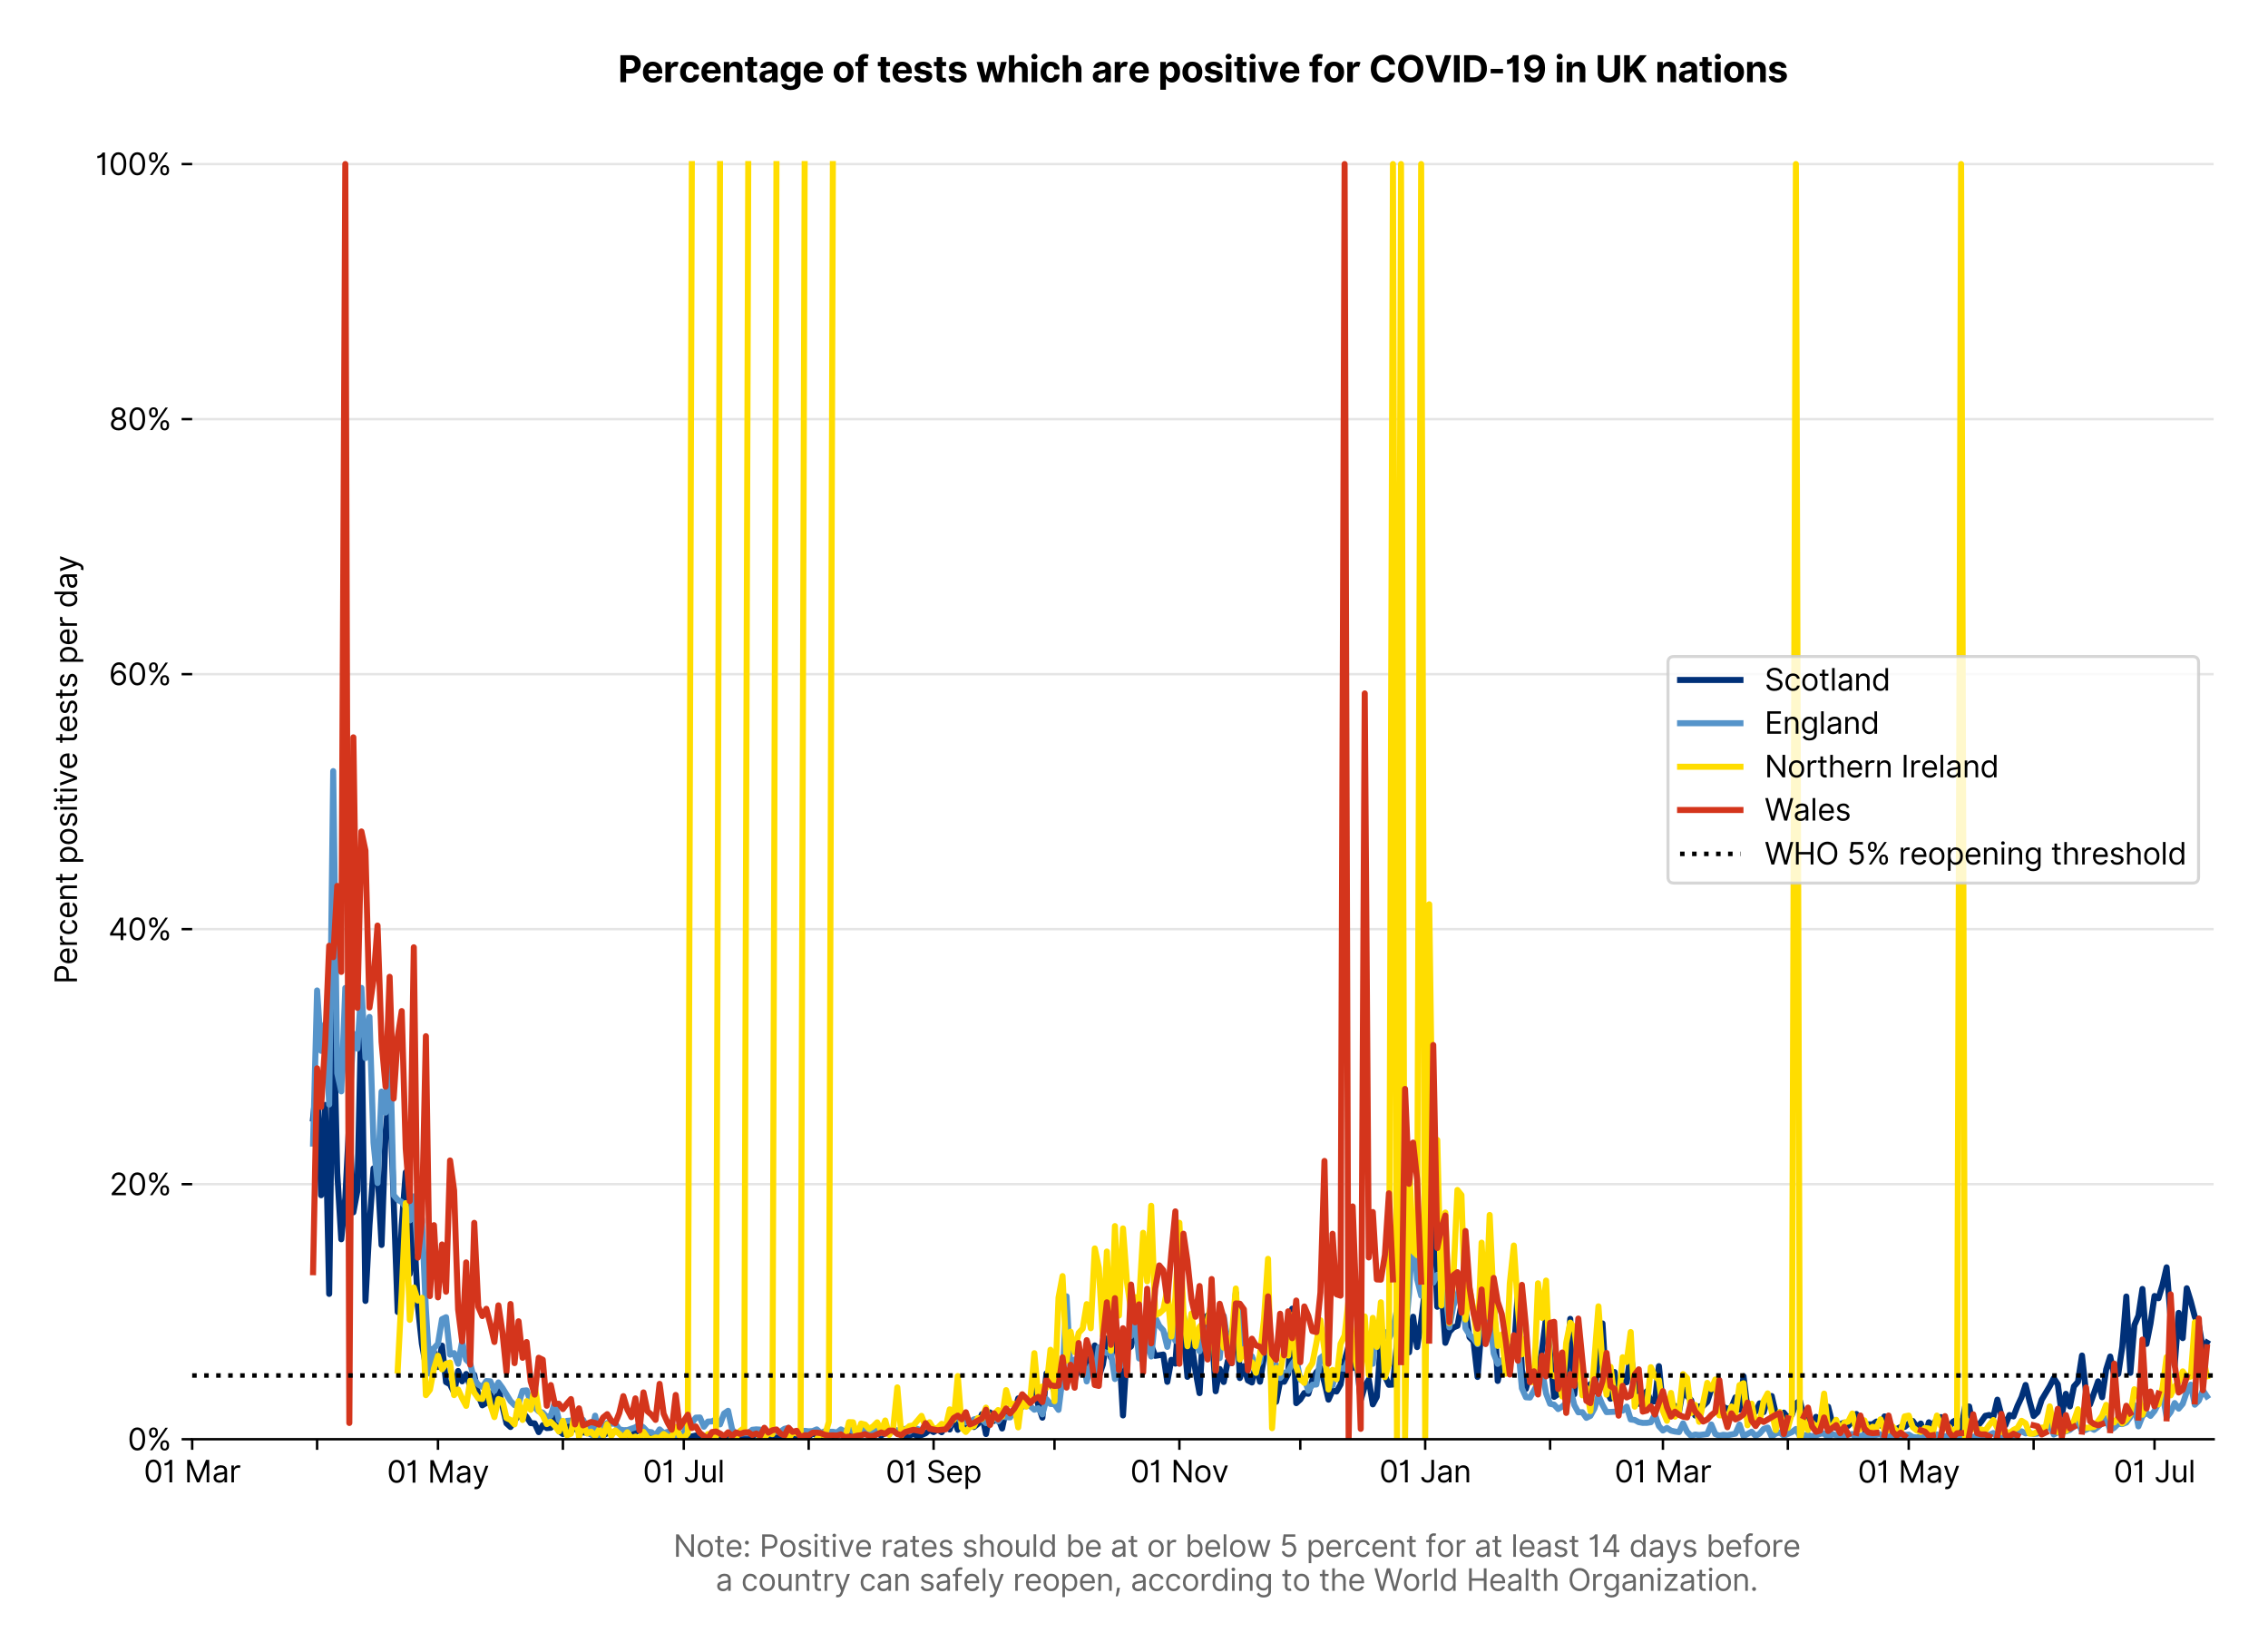 <?xml version="1.0" encoding="utf-8" standalone="no"?>
<!DOCTYPE svg PUBLIC "-//W3C//DTD SVG 1.1//EN"
  "http://www.w3.org/Graphics/SVG/1.1/DTD/svg11.dtd">
<svg version="1.1" viewBox="0 0 751.259 547.103" xmlns="http://www.w3.org/2000/svg" xmlns:xlink="http://www.w3.org/1999/xlink">
 <defs>
  <style type="text/css">*{stroke-linecap:butt;stroke-linejoin:round;}</style>
 </defs>
 <g id="figure_1">
  <g id="patch_1">
   <path d="M 0 547.103 
L 751.259 547.103 
L 751.259 0 
L 0 0 
z
" style="fill:#ffffff;"/>
  </g>
  <g id="axes_1">
   <g id="patch_2">
    <path d="M 63.659 476.745 
L 733.259 476.745 
L 733.259 33.225 
L 63.659 33.225 
z
" style="fill:#ffffff;"/>
   </g>
   <g id="matplotlib.axis_1">
    <g id="xtick_1">
     <g id="line2d_1">
      <defs>
       <path d="M 0 0 
L 0 3.5 
" id="mdb7e98ba2e" style="stroke:#000000;stroke-width:0.8;"/>
      </defs>
      <g>
       <use style="stroke:#000000;stroke-width:0.8;" x="63.659" xlink:href="#mdb7e98ba2e" y="476.745"/>
      </g>
     </g>
     <g id="text_1">
      <!-- 01 Mar -->
      <g transform="translate(47.623 491.018)scale(0.1 -0.1)">
       <defs>
        <path d="M 2000 -64 
Q 1230 -64 806 561 
Q 382 1186 382 2327 
Q 382 3459 809 4088 
Q 1236 4718 2000 4718 
Q 2764 4718 3191 4088 
Q 3618 3459 3618 2327 
Q 3618 1186 3194 561 
Q 2771 -64 2000 -64 
z
M 2000 436 
Q 2509 436 2791 927 
Q 3073 1418 3073 2327 
Q 3073 3234 2789 3730 
Q 2505 4227 2000 4227 
Q 1496 4227 1211 3730 
Q 927 3234 927 2327 
Q 927 1418 1210 927 
Q 1493 436 2000 436 
z
" id="Inter-Regular-30" transform="scale(0.016)"/>
        <path d="M 1973 4655 
L 1973 0 
L 1409 0 
L 1409 3836 
L 1373 3836 
Q 1341 3773 1209 3692 
Q 1077 3611 868 3551 
Q 659 3491 391 3491 
L 391 3964 
Q 661 3964 859 4061 
Q 1057 4159 1190 4291 
Q 1323 4423 1392 4529 
Q 1461 4636 1473 4655 
L 1973 4655 
z
" id="Inter-Regular-31" transform="scale(0.016)"/>
        <path id="Inter-Regular-20" transform="scale(0.016)"/>
        <path d="M 564 4655 
L 1236 4655 
L 2818 791 
L 2873 791 
L 4455 4655 
L 5127 4655 
L 5127 0 
L 4600 0 
L 4600 3536 
L 4555 3536 
L 3100 0 
L 2591 0 
L 1136 3536 
L 1091 3536 
L 1091 0 
L 564 0 
L 564 4655 
z
" id="Inter-Regular-4d" transform="scale(0.016)"/>
        <path d="M 1518 -82 
Q 1186 -82 916 44 
Q 646 170 486 410 
Q 327 650 327 991 
Q 327 1291 445 1478 
Q 564 1666 761 1773 
Q 959 1880 1199 1933 
Q 1439 1986 1682 2018 
Q 2000 2059 2199 2080 
Q 2398 2102 2490 2154 
Q 2582 2207 2582 2336 
L 2582 2355 
Q 2582 2691 2399 2877 
Q 2216 3064 1846 3064 
Q 1461 3064 1243 2895 
Q 1025 2727 936 2536 
L 427 2718 
Q 564 3036 792 3214 
Q 1021 3393 1292 3464 
Q 1564 3536 1827 3536 
Q 1996 3536 2215 3496 
Q 2434 3457 2640 3334 
Q 2846 3211 2982 2963 
Q 3118 2716 3118 2300 
L 3118 0 
L 2582 0 
L 2582 473 
L 2555 473 
Q 2500 359 2373 229 
Q 2246 100 2034 9 
Q 1823 -82 1518 -82 
z
M 1600 400 
Q 1918 400 2137 525 
Q 2357 650 2469 847 
Q 2582 1045 2582 1264 
L 2582 1755 
Q 2548 1714 2433 1681 
Q 2318 1648 2169 1624 
Q 2021 1600 1881 1583 
Q 1741 1566 1655 1555 
Q 1446 1527 1265 1467 
Q 1084 1407 974 1287 
Q 864 1168 864 964 
Q 864 684 1072 542 
Q 1280 400 1600 400 
z
" id="Inter-Regular-61" transform="scale(0.016)"/>
        <path d="M 491 0 
L 491 3491 
L 1009 3491 
L 1009 2964 
L 1046 2964 
Q 1139 3223 1389 3384 
Q 1639 3545 1955 3545 
Q 2100 3545 2209 3511 
Q 2318 3477 2400 3418 
L 2218 2964 
Q 2161 2993 2085 3010 
Q 2009 3027 1909 3027 
Q 1527 3027 1277 2794 
Q 1027 2561 1027 2209 
L 1027 0 
L 491 0 
z
" id="Inter-Regular-72" transform="scale(0.016)"/>
       </defs>
       <use xlink:href="#Inter-Regular-30"/>
       <use x="62.5" xlink:href="#Inter-Regular-31"/>
       <use x="106.676" xlink:href="#Inter-Regular-20"/>
       <use x="134.801" xlink:href="#Inter-Regular-4d"/>
       <use x="225.994" xlink:href="#Inter-Regular-61"/>
       <use x="282.386" xlink:href="#Inter-Regular-72"/>
      </g>
     </g>
    </g>
    <g id="xtick_2">
     <g id="line2d_2">
      <g>
       <use style="stroke:#000000;stroke-width:0.8;" x="105.036" xlink:href="#mdb7e98ba2e" y="476.745"/>
      </g>
     </g>
    </g>
    <g id="xtick_3">
     <g id="line2d_3">
      <g>
       <use style="stroke:#000000;stroke-width:0.8;" x="145.077" xlink:href="#mdb7e98ba2e" y="476.745"/>
      </g>
     </g>
     <g id="text_2">
      <!-- 01 May -->
      <g transform="translate(128.174 491.117)scale(0.1 -0.1)">
       <defs>
        <path d="M 818 -1355 
Q 682 -1355 575 -1333 
Q 468 -1311 427 -1291 
L 564 -818 
Q 857 -893 1053 -814 
Q 1250 -736 1391 -345 
L 1509 -18 
L 218 3491 
L 800 3491 
L 1764 709 
L 1800 709 
L 2764 3491 
L 3346 3491 
L 1846 -564 
Q 1550 -1355 818 -1355 
z
" id="Inter-Regular-79" transform="scale(0.016)"/>
       </defs>
       <use xlink:href="#Inter-Regular-30"/>
       <use x="62.5" xlink:href="#Inter-Regular-31"/>
       <use x="106.676" xlink:href="#Inter-Regular-20"/>
       <use x="134.801" xlink:href="#Inter-Regular-4d"/>
       <use x="225.994" xlink:href="#Inter-Regular-61"/>
       <use x="282.386" xlink:href="#Inter-Regular-79"/>
      </g>
     </g>
    </g>
    <g id="xtick_4">
     <g id="line2d_4">
      <g>
       <use style="stroke:#000000;stroke-width:0.8;" x="186.454" xlink:href="#mdb7e98ba2e" y="476.745"/>
      </g>
     </g>
    </g>
    <g id="xtick_5">
     <g id="line2d_5">
      <g>
       <use style="stroke:#000000;stroke-width:0.8;" x="226.495" xlink:href="#mdb7e98ba2e" y="476.745"/>
      </g>
     </g>
     <g id="text_3">
      <!-- 01 Jul -->
      <g transform="translate(212.952 491.018)scale(0.1 -0.1)">
       <defs>
        <path d="M 2346 4655 
L 2909 4655 
L 2909 1327 
Q 2909 657 2549 296 
Q 2189 -64 1582 -64 
Q 1200 -64 902 76 
Q 605 216 434 475 
Q 264 734 264 1091 
L 818 1091 
Q 818 795 1034 615 
Q 1250 436 1582 436 
Q 1948 436 2147 664 
Q 2346 893 2346 1327 
L 2346 4655 
z
" id="Inter-Regular-4a" transform="scale(0.016)"/>
        <path d="M 2691 1427 
L 2691 3491 
L 3227 3491 
L 3227 0 
L 2691 0 
L 2691 591 
L 2655 591 
Q 2532 325 2273 140 
Q 2014 -45 1618 -45 
Q 1127 -45 809 280 
Q 491 605 491 1273 
L 491 3491 
L 1027 3491 
L 1027 1309 
Q 1027 927 1242 700 
Q 1457 473 1791 473 
Q 1991 473 2199 575 
Q 2407 677 2549 888 
Q 2691 1100 2691 1427 
z
" id="Inter-Regular-75" transform="scale(0.016)"/>
        <path d="M 1027 4655 
L 1027 0 
L 491 0 
L 491 4655 
L 1027 4655 
z
" id="Inter-Regular-6c" transform="scale(0.016)"/>
       </defs>
       <use xlink:href="#Inter-Regular-30"/>
       <use x="62.5" xlink:href="#Inter-Regular-31"/>
       <use x="106.676" xlink:href="#Inter-Regular-20"/>
       <use x="134.801" xlink:href="#Inter-Regular-4a"/>
       <use x="189.063" xlink:href="#Inter-Regular-75"/>
       <use x="247.159" xlink:href="#Inter-Regular-6c"/>
      </g>
     </g>
    </g>
    <g id="xtick_6">
     <g id="line2d_6">
      <g>
       <use style="stroke:#000000;stroke-width:0.8;" x="267.872" xlink:href="#mdb7e98ba2e" y="476.745"/>
      </g>
     </g>
    </g>
    <g id="xtick_7">
     <g id="line2d_7">
      <g>
       <use style="stroke:#000000;stroke-width:0.8;" x="309.248" xlink:href="#mdb7e98ba2e" y="476.745"/>
      </g>
     </g>
     <g id="text_4">
      <!-- 01 Sep -->
      <g transform="translate(293.361 491.117)scale(0.1 -0.1)">
       <defs>
        <path d="M 3109 3491 
Q 3068 3836 2777 4027 
Q 2486 4218 2064 4218 
Q 1600 4218 1318 3999 
Q 1036 3780 1036 3445 
Q 1036 3195 1189 3042 
Q 1343 2889 1553 2803 
Q 1764 2718 1936 2673 
L 2409 2545 
Q 2591 2498 2815 2414 
Q 3039 2330 3244 2185 
Q 3450 2041 3584 1816 
Q 3718 1591 3718 1264 
Q 3718 886 3521 581 
Q 3325 277 2949 97 
Q 2573 -82 2036 -82 
Q 1286 -82 845 272 
Q 405 627 364 1200 
L 946 1200 
Q 968 936 1124 764 
Q 1280 593 1519 510 
Q 1759 427 2036 427 
Q 2359 427 2616 533 
Q 2873 639 3023 828 
Q 3173 1018 3173 1273 
Q 3173 1505 3043 1650 
Q 2914 1795 2702 1886 
Q 2491 1977 2246 2045 
L 1673 2209 
Q 1127 2366 809 2657 
Q 491 2948 491 3418 
Q 491 3809 703 4101 
Q 916 4393 1276 4555 
Q 1636 4718 2082 4718 
Q 2532 4718 2882 4558 
Q 3232 4398 3437 4120 
Q 3643 3843 3655 3491 
L 3109 3491 
z
" id="Inter-Regular-53" transform="scale(0.016)"/>
        <path d="M 1955 -73 
Q 1450 -73 1085 151 
Q 721 375 524 778 
Q 327 1182 327 1718 
Q 327 2255 524 2665 
Q 721 3075 1074 3305 
Q 1427 3536 1900 3536 
Q 2173 3536 2439 3445 
Q 2705 3355 2923 3151 
Q 3141 2948 3270 2614 
Q 3400 2280 3400 1791 
L 3400 1564 
L 866 1564 
Q 884 1005 1183 707 
Q 1482 409 1955 409 
Q 2271 409 2498 545 
Q 2725 682 2827 955 
L 3346 809 
Q 3223 414 2854 170 
Q 2486 -73 1955 -73 
z
M 866 2027 
L 2855 2027 
Q 2855 2470 2595 2762 
Q 2336 3055 1900 3055 
Q 1593 3055 1368 2911 
Q 1143 2768 1013 2533 
Q 884 2298 866 2027 
z
" id="Inter-Regular-65" transform="scale(0.016)"/>
        <path d="M 491 -1309 
L 491 3491 
L 1009 3491 
L 1009 2936 
L 1073 2936 
Q 1132 3027 1237 3169 
Q 1343 3311 1542 3423 
Q 1741 3536 2082 3536 
Q 2523 3536 2859 3315 
Q 3196 3095 3384 2690 
Q 3573 2286 3573 1736 
Q 3573 1182 3384 776 
Q 3196 370 2861 148 
Q 2527 -73 2091 -73 
Q 1755 -73 1552 39 
Q 1350 152 1241 296 
Q 1132 441 1073 536 
L 1027 536 
L 1027 -1309 
L 491 -1309 
z
M 1018 1745 
Q 1018 1152 1276 780 
Q 1534 409 2018 409 
Q 2355 409 2581 587 
Q 2807 766 2921 1069 
Q 3036 1373 3036 1745 
Q 3036 2114 2923 2410 
Q 2811 2707 2585 2881 
Q 2359 3055 2018 3055 
Q 1527 3055 1272 2693 
Q 1018 2332 1018 1745 
z
" id="Inter-Regular-70" transform="scale(0.016)"/>
       </defs>
       <use xlink:href="#Inter-Regular-30"/>
       <use x="62.5" xlink:href="#Inter-Regular-31"/>
       <use x="106.676" xlink:href="#Inter-Regular-20"/>
       <use x="134.801" xlink:href="#Inter-Regular-53"/>
       <use x="198.58" xlink:href="#Inter-Regular-65"/>
       <use x="256.818" xlink:href="#Inter-Regular-70"/>
      </g>
     </g>
    </g>
    <g id="xtick_8">
     <g id="line2d_8">
      <g>
       <use style="stroke:#000000;stroke-width:0.8;" x="349.29" xlink:href="#mdb7e98ba2e" y="476.745"/>
      </g>
     </g>
    </g>
    <g id="xtick_9">
     <g id="line2d_9">
      <g>
       <use style="stroke:#000000;stroke-width:0.8;" x="390.666" xlink:href="#mdb7e98ba2e" y="476.745"/>
      </g>
     </g>
     <g id="text_5">
      <!-- 01 Nov -->
      <g transform="translate(374.395 491.018)scale(0.1 -0.1)">
       <defs>
        <path d="M 4255 4655 
L 4255 0 
L 3709 0 
L 1173 3655 
L 1127 3655 
L 1127 0 
L 564 0 
L 564 4655 
L 1109 4655 
L 3655 991 
L 3700 991 
L 3700 4655 
L 4255 4655 
z
" id="Inter-Regular-4e" transform="scale(0.016)"/>
        <path d="M 1909 -73 
Q 1436 -73 1080 152 
Q 725 377 526 781 
Q 327 1186 327 1727 
Q 327 2273 526 2679 
Q 725 3086 1080 3311 
Q 1436 3536 1909 3536 
Q 2382 3536 2737 3311 
Q 3093 3086 3292 2679 
Q 3491 2273 3491 1727 
Q 3491 1186 3292 781 
Q 3093 377 2737 152 
Q 2382 -73 1909 -73 
z
M 1909 409 
Q 2268 409 2500 593 
Q 2732 777 2843 1077 
Q 2955 1377 2955 1727 
Q 2955 2077 2843 2379 
Q 2732 2682 2500 2868 
Q 2268 3055 1909 3055 
Q 1550 3055 1318 2868 
Q 1086 2682 975 2379 
Q 864 2077 864 1727 
Q 864 1377 975 1077 
Q 1086 777 1318 593 
Q 1550 409 1909 409 
z
" id="Inter-Regular-6f" transform="scale(0.016)"/>
        <path d="M 3346 3491 
L 2055 0 
L 1509 0 
L 218 3491 
L 800 3491 
L 1764 709 
L 1800 709 
L 2764 3491 
L 3346 3491 
z
" id="Inter-Regular-76" transform="scale(0.016)"/>
       </defs>
       <use xlink:href="#Inter-Regular-30"/>
       <use x="62.5" xlink:href="#Inter-Regular-31"/>
       <use x="106.676" xlink:href="#Inter-Regular-20"/>
       <use x="134.801" xlink:href="#Inter-Regular-4e"/>
       <use x="210.085" xlink:href="#Inter-Regular-6f"/>
       <use x="269.744" xlink:href="#Inter-Regular-76"/>
      </g>
     </g>
    </g>
    <g id="xtick_10">
     <g id="line2d_10">
      <g>
       <use style="stroke:#000000;stroke-width:0.8;" x="430.708" xlink:href="#mdb7e98ba2e" y="476.745"/>
      </g>
     </g>
    </g>
    <g id="xtick_11">
     <g id="line2d_11">
      <g>
       <use style="stroke:#000000;stroke-width:0.8;" x="472.084" xlink:href="#mdb7e98ba2e" y="476.745"/>
      </g>
     </g>
     <g id="text_6">
      <!-- 01 Jan -->
      <g transform="translate(456.885 491.018)scale(0.1 -0.1)">
       <defs>
        <path d="M 1027 2100 
L 1027 0 
L 491 0 
L 491 3491 
L 1009 3491 
L 1009 2945 
L 1055 2945 
Q 1177 3211 1427 3373 
Q 1677 3536 2073 3536 
Q 2602 3536 2928 3211 
Q 3255 2886 3255 2218 
L 3255 0 
L 2718 0 
L 2718 2182 
Q 2718 2593 2504 2824 
Q 2291 3055 1918 3055 
Q 1534 3055 1280 2806 
Q 1027 2557 1027 2100 
z
" id="Inter-Regular-6e" transform="scale(0.016)"/>
       </defs>
       <use xlink:href="#Inter-Regular-30"/>
       <use x="62.5" xlink:href="#Inter-Regular-31"/>
       <use x="106.676" xlink:href="#Inter-Regular-20"/>
       <use x="134.801" xlink:href="#Inter-Regular-4a"/>
       <use x="189.063" xlink:href="#Inter-Regular-61"/>
       <use x="245.455" xlink:href="#Inter-Regular-6e"/>
      </g>
     </g>
    </g>
    <g id="xtick_12">
     <g id="line2d_12">
      <g>
       <use style="stroke:#000000;stroke-width:0.8;" x="513.46" xlink:href="#mdb7e98ba2e" y="476.745"/>
      </g>
     </g>
    </g>
    <g id="xtick_13">
     <g id="line2d_13">
      <g>
       <use style="stroke:#000000;stroke-width:0.8;" x="550.833" xlink:href="#mdb7e98ba2e" y="476.745"/>
      </g>
     </g>
     <g id="text_7">
      <!-- 01 Mar -->
      <g transform="translate(534.796 491.018)scale(0.1 -0.1)">
       <use xlink:href="#Inter-Regular-30"/>
       <use x="62.5" xlink:href="#Inter-Regular-31"/>
       <use x="106.676" xlink:href="#Inter-Regular-20"/>
       <use x="134.801" xlink:href="#Inter-Regular-4d"/>
       <use x="225.994" xlink:href="#Inter-Regular-61"/>
       <use x="282.386" xlink:href="#Inter-Regular-72"/>
      </g>
     </g>
    </g>
    <g id="xtick_14">
     <g id="line2d_14">
      <g>
       <use style="stroke:#000000;stroke-width:0.8;" x="592.209" xlink:href="#mdb7e98ba2e" y="476.745"/>
      </g>
     </g>
    </g>
    <g id="xtick_15">
     <g id="line2d_15">
      <g>
       <use style="stroke:#000000;stroke-width:0.8;" x="632.251" xlink:href="#mdb7e98ba2e" y="476.745"/>
      </g>
     </g>
     <g id="text_8">
      <!-- 01 May -->
      <g transform="translate(615.348 491.117)scale(0.1 -0.1)">
       <use xlink:href="#Inter-Regular-30"/>
       <use x="62.5" xlink:href="#Inter-Regular-31"/>
       <use x="106.676" xlink:href="#Inter-Regular-20"/>
       <use x="134.801" xlink:href="#Inter-Regular-4d"/>
       <use x="225.994" xlink:href="#Inter-Regular-61"/>
       <use x="282.386" xlink:href="#Inter-Regular-79"/>
      </g>
     </g>
    </g>
    <g id="xtick_16">
     <g id="line2d_16">
      <g>
       <use style="stroke:#000000;stroke-width:0.8;" x="673.627" xlink:href="#mdb7e98ba2e" y="476.745"/>
      </g>
     </g>
    </g>
    <g id="xtick_17">
     <g id="line2d_17">
      <g>
       <use style="stroke:#000000;stroke-width:0.8;" x="713.669" xlink:href="#mdb7e98ba2e" y="476.745"/>
      </g>
     </g>
     <g id="text_9">
      <!-- 01 Jul -->
      <g transform="translate(700.125 491.018)scale(0.1 -0.1)">
       <use xlink:href="#Inter-Regular-30"/>
       <use x="62.5" xlink:href="#Inter-Regular-31"/>
       <use x="106.676" xlink:href="#Inter-Regular-20"/>
       <use x="134.801" xlink:href="#Inter-Regular-4a"/>
       <use x="189.063" xlink:href="#Inter-Regular-75"/>
       <use x="247.159" xlink:href="#Inter-Regular-6c"/>
      </g>
     </g>
    </g>
    <g id="text_10">
     <!--  -->
     <g style="fill:#666666;" transform="translate(398.459 504.507)scale(0.1 -0.1)"/>
     <!--         Note: Positive rates should be at or below 5 percent for at least 14 days before -->
     <g style="fill:#666666;" transform="translate(200.547 515.69)scale(0.1 -0.1)">
      <defs>
       <path d="M 2009 3491 
L 2009 3036 
L 1264 3036 
L 1264 1000 
Q 1264 773 1331 660 
Q 1398 548 1503 510 
Q 1609 473 1727 473 
Q 1816 473 1873 483 
Q 1930 493 1964 500 
L 2073 18 
Q 2018 -2 1920 -23 
Q 1823 -45 1673 -45 
Q 1446 -45 1228 52 
Q 1011 150 869 350 
Q 727 550 727 855 
L 727 3036 
L 200 3036 
L 200 3491 
L 727 3491 
L 727 4327 
L 1264 4327 
L 1264 3491 
L 2009 3491 
z
" id="Inter-Regular-74" transform="scale(0.016)"/>
       <path d="M 882 -36 
Q 714 -36 593 84 
Q 473 205 473 373 
Q 473 541 593 661 
Q 714 782 882 782 
Q 1050 782 1170 661 
Q 1291 541 1291 373 
Q 1291 205 1170 84 
Q 1050 -36 882 -36 
z
M 882 2524 
Q 714 2524 593 2644 
Q 473 2765 473 2933 
Q 473 3101 593 3221 
Q 714 3342 882 3342 
Q 1050 3342 1170 3221 
Q 1291 3101 1291 2933 
Q 1291 2765 1170 2644 
Q 1050 2524 882 2524 
z
" id="Inter-Regular-3a" transform="scale(0.016)"/>
       <path d="M 564 0 
L 564 4655 
L 2136 4655 
Q 2684 4655 3033 4458 
Q 3382 4261 3550 3927 
Q 3718 3593 3718 3182 
Q 3718 2770 3551 2434 
Q 3384 2098 3036 1899 
Q 2689 1700 2146 1700 
L 1127 1700 
L 1127 0 
L 564 0 
z
M 1127 2200 
L 2127 2200 
Q 2689 2200 2926 2482 
Q 3164 2764 3164 3182 
Q 3164 3602 2925 3878 
Q 2686 4155 2118 4155 
L 1127 4155 
L 1127 2200 
z
" id="Inter-Regular-50" transform="scale(0.016)"/>
       <path d="M 2964 2709 
L 2482 2573 
Q 2411 2755 2245 2914 
Q 2080 3073 1727 3073 
Q 1407 3073 1194 2926 
Q 982 2780 982 2555 
Q 982 2355 1127 2239 
Q 1273 2123 1582 2045 
L 2100 1918 
Q 3027 1691 3027 973 
Q 3027 673 2855 436 
Q 2684 200 2377 63 
Q 2071 -73 1664 -73 
Q 1130 -73 780 159 
Q 430 391 336 836 
L 846 964 
Q 989 400 1655 400 
Q 2030 400 2251 560 
Q 2473 720 2473 945 
Q 2473 1316 1955 1436 
L 1373 1573 
Q 893 1686 669 1926 
Q 446 2166 446 2527 
Q 446 2823 613 3050 
Q 780 3277 1069 3406 
Q 1359 3536 1727 3536 
Q 2246 3536 2542 3309 
Q 2839 3082 2964 2709 
z
" id="Inter-Regular-73" transform="scale(0.016)"/>
       <path d="M 491 0 
L 491 3491 
L 1027 3491 
L 1027 0 
L 491 0 
z
M 764 4073 
Q 607 4073 494 4179 
Q 382 4286 382 4436 
Q 382 4586 494 4693 
Q 607 4800 764 4800 
Q 921 4800 1033 4693 
Q 1146 4586 1146 4436 
Q 1146 4286 1033 4179 
Q 921 4073 764 4073 
z
" id="Inter-Regular-69" transform="scale(0.016)"/>
       <path d="M 1027 2100 
L 1027 0 
L 491 0 
L 491 4655 
L 1027 4655 
L 1027 2945 
L 1073 2945 
Q 1196 3216 1442 3376 
Q 1689 3536 2100 3536 
Q 2636 3536 2963 3213 
Q 3291 2891 3291 2218 
L 3291 0 
L 2755 0 
L 2755 2182 
Q 2755 2598 2540 2826 
Q 2325 3055 1946 3055 
Q 1548 3055 1287 2806 
Q 1027 2557 1027 2100 
z
" id="Inter-Regular-68" transform="scale(0.016)"/>
       <path d="M 1809 -73 
Q 1373 -73 1039 148 
Q 705 370 516 776 
Q 327 1182 327 1736 
Q 327 2286 516 2690 
Q 705 3095 1041 3315 
Q 1377 3536 1818 3536 
Q 2159 3536 2358 3423 
Q 2557 3311 2662 3169 
Q 2768 3027 2827 2936 
L 2873 2936 
L 2873 4655 
L 3409 4655 
L 3409 0 
L 2891 0 
L 2891 536 
L 2827 536 
Q 2768 441 2659 296 
Q 2550 152 2348 39 
Q 2146 -73 1809 -73 
z
M 1882 409 
Q 2366 409 2624 780 
Q 2882 1152 2882 1745 
Q 2882 2332 2627 2693 
Q 2373 3055 1882 3055 
Q 1541 3055 1315 2881 
Q 1089 2707 976 2410 
Q 864 2114 864 1745 
Q 864 1373 978 1069 
Q 1093 766 1319 587 
Q 1546 409 1882 409 
z
" id="Inter-Regular-64" transform="scale(0.016)"/>
       <path d="M 564 0 
L 564 4655 
L 1100 4655 
L 1100 2936 
L 1146 2936 
Q 1205 3027 1310 3169 
Q 1416 3311 1615 3423 
Q 1814 3536 2155 3536 
Q 2596 3536 2932 3315 
Q 3268 3095 3457 2690 
Q 3646 2286 3646 1736 
Q 3646 1182 3457 776 
Q 3268 370 2934 148 
Q 2600 -73 2164 -73 
Q 1827 -73 1625 39 
Q 1423 152 1314 296 
Q 1205 441 1146 536 
L 1082 536 
L 1082 0 
L 564 0 
z
M 1091 1745 
Q 1091 1152 1349 780 
Q 1607 409 2091 409 
Q 2427 409 2653 587 
Q 2880 766 2994 1069 
Q 3109 1373 3109 1745 
Q 3109 2114 2996 2410 
Q 2884 2707 2658 2881 
Q 2432 3055 2091 3055 
Q 1600 3055 1345 2693 
Q 1091 2332 1091 1745 
z
" id="Inter-Regular-62" transform="scale(0.016)"/>
       <path d="M 1282 0 
L 218 3491 
L 782 3491 
L 1536 818 
L 1573 818 
L 2318 3491 
L 2891 3491 
L 3627 827 
L 3664 827 
L 4418 3491 
L 4982 3491 
L 3918 0 
L 3391 0 
L 2627 2682 
L 2573 2682 
L 1809 0 
L 1282 0 
z
" id="Inter-Regular-77" transform="scale(0.016)"/>
       <path d="M 1936 -64 
Q 1536 -64 1216 95 
Q 896 255 702 532 
Q 509 809 491 1164 
L 1036 1164 
Q 1068 848 1324 642 
Q 1580 436 1936 436 
Q 2223 436 2447 570 
Q 2671 705 2799 940 
Q 2927 1175 2927 1473 
Q 2927 1777 2794 2017 
Q 2661 2257 2429 2395 
Q 2198 2534 1900 2536 
Q 1686 2539 1461 2472 
Q 1236 2405 1091 2300 
L 564 2364 
L 846 4655 
L 3264 4655 
L 3264 4155 
L 1318 4155 
L 1155 2782 
L 1182 2782 
Q 1325 2895 1541 2970 
Q 1757 3045 1991 3045 
Q 2418 3045 2753 2842 
Q 3089 2639 3281 2286 
Q 3473 1934 3473 1482 
Q 3473 1036 3274 687 
Q 3075 339 2727 137 
Q 2380 -64 1936 -64 
z
" id="Inter-Regular-35" transform="scale(0.016)"/>
       <path d="M 1909 -73 
Q 1418 -73 1063 159 
Q 709 391 518 798 
Q 327 1205 327 1727 
Q 327 2259 524 2667 
Q 721 3075 1074 3305 
Q 1427 3536 1900 3536 
Q 2268 3536 2563 3400 
Q 2859 3264 3047 3018 
Q 3236 2773 3282 2445 
L 2746 2445 
Q 2684 2684 2474 2869 
Q 2264 3055 1909 3055 
Q 1439 3055 1151 2697 
Q 864 2339 864 1745 
Q 864 1139 1148 774 
Q 1432 409 1909 409 
Q 2223 409 2447 570 
Q 2671 732 2746 1018 
L 3282 1018 
Q 3236 709 3058 462 
Q 2880 216 2588 71 
Q 2296 -73 1909 -73 
z
" id="Inter-Regular-63" transform="scale(0.016)"/>
       <path d="M 2046 3491 
L 2046 3036 
L 1264 3036 
L 1264 0 
L 727 0 
L 727 3036 
L 164 3036 
L 164 3491 
L 727 3491 
L 727 3973 
Q 727 4273 868 4473 
Q 1009 4673 1234 4773 
Q 1459 4873 1709 4873 
Q 1907 4873 2032 4841 
Q 2157 4809 2218 4782 
L 2064 4318 
Q 2023 4332 1951 4352 
Q 1880 4373 1764 4373 
Q 1498 4373 1381 4239 
Q 1264 4105 1264 3845 
L 1264 3491 
L 2046 3491 
z
" id="Inter-Regular-66" transform="scale(0.016)"/>
       <path d="M 373 955 
L 373 1418 
L 2418 4655 
L 3100 4655 
L 3100 1455 
L 3736 1455 
L 3736 955 
L 3100 955 
L 3100 0 
L 2564 0 
L 2564 955 
L 373 955 
z
M 2564 1455 
L 2564 3936 
L 2527 3936 
L 982 1491 
L 982 1455 
L 2564 1455 
z
" id="Inter-Regular-34" transform="scale(0.016)"/>
      </defs>
      <use xlink:href="#Inter-Regular-20"/>
      <use x="28.125" xlink:href="#Inter-Regular-20"/>
      <use x="56.25" xlink:href="#Inter-Regular-20"/>
      <use x="84.375" xlink:href="#Inter-Regular-20"/>
      <use x="112.5" xlink:href="#Inter-Regular-20"/>
      <use x="140.625" xlink:href="#Inter-Regular-20"/>
      <use x="168.75" xlink:href="#Inter-Regular-20"/>
      <use x="196.875" xlink:href="#Inter-Regular-20"/>
      <use x="225" xlink:href="#Inter-Regular-4e"/>
      <use x="300.284" xlink:href="#Inter-Regular-6f"/>
      <use x="359.943" xlink:href="#Inter-Regular-74"/>
      <use x="396.307" xlink:href="#Inter-Regular-65"/>
      <use x="454.546" xlink:href="#Inter-Regular-3a"/>
      <use x="482.102" xlink:href="#Inter-Regular-20"/>
      <use x="510.227" xlink:href="#Inter-Regular-50"/>
      <use x="573.722" xlink:href="#Inter-Regular-6f"/>
      <use x="633.381" xlink:href="#Inter-Regular-73"/>
      <use x="685.653" xlink:href="#Inter-Regular-69"/>
      <use x="709.375" xlink:href="#Inter-Regular-74"/>
      <use x="745.739" xlink:href="#Inter-Regular-69"/>
      <use x="769.46" xlink:href="#Inter-Regular-76"/>
      <use x="825.142" xlink:href="#Inter-Regular-65"/>
      <use x="883.381" xlink:href="#Inter-Regular-20"/>
      <use x="911.506" xlink:href="#Inter-Regular-72"/>
      <use x="949.858" xlink:href="#Inter-Regular-61"/>
      <use x="1006.25" xlink:href="#Inter-Regular-74"/>
      <use x="1042.614" xlink:href="#Inter-Regular-65"/>
      <use x="1100.852" xlink:href="#Inter-Regular-73"/>
      <use x="1153.125" xlink:href="#Inter-Regular-20"/>
      <use x="1181.25" xlink:href="#Inter-Regular-73"/>
      <use x="1233.523" xlink:href="#Inter-Regular-68"/>
      <use x="1292.614" xlink:href="#Inter-Regular-6f"/>
      <use x="1352.273" xlink:href="#Inter-Regular-75"/>
      <use x="1410.37" xlink:href="#Inter-Regular-6c"/>
      <use x="1434.091" xlink:href="#Inter-Regular-64"/>
      <use x="1496.165" xlink:href="#Inter-Regular-20"/>
      <use x="1524.29" xlink:href="#Inter-Regular-62"/>
      <use x="1586.364" xlink:href="#Inter-Regular-65"/>
      <use x="1644.603" xlink:href="#Inter-Regular-20"/>
      <use x="1672.728" xlink:href="#Inter-Regular-61"/>
      <use x="1729.12" xlink:href="#Inter-Regular-74"/>
      <use x="1765.483" xlink:href="#Inter-Regular-20"/>
      <use x="1793.608" xlink:href="#Inter-Regular-6f"/>
      <use x="1853.267" xlink:href="#Inter-Regular-72"/>
      <use x="1891.62" xlink:href="#Inter-Regular-20"/>
      <use x="1919.745" xlink:href="#Inter-Regular-62"/>
      <use x="1981.818" xlink:href="#Inter-Regular-65"/>
      <use x="2040.057" xlink:href="#Inter-Regular-6c"/>
      <use x="2063.779" xlink:href="#Inter-Regular-6f"/>
      <use x="2123.438" xlink:href="#Inter-Regular-77"/>
      <use x="2204.688" xlink:href="#Inter-Regular-20"/>
      <use x="2232.813" xlink:href="#Inter-Regular-35"/>
      <use x="2293.608" xlink:href="#Inter-Regular-20"/>
      <use x="2321.733" xlink:href="#Inter-Regular-70"/>
      <use x="2382.671" xlink:href="#Inter-Regular-65"/>
      <use x="2440.909" xlink:href="#Inter-Regular-72"/>
      <use x="2479.262" xlink:href="#Inter-Regular-63"/>
      <use x="2535.086" xlink:href="#Inter-Regular-65"/>
      <use x="2593.324" xlink:href="#Inter-Regular-6e"/>
      <use x="2651.847" xlink:href="#Inter-Regular-74"/>
      <use x="2688.211" xlink:href="#Inter-Regular-20"/>
      <use x="2716.336" xlink:href="#Inter-Regular-66"/>
      <use x="2752.415" xlink:href="#Inter-Regular-6f"/>
      <use x="2812.074" xlink:href="#Inter-Regular-72"/>
      <use x="2850.427" xlink:href="#Inter-Regular-20"/>
      <use x="2878.552" xlink:href="#Inter-Regular-61"/>
      <use x="2934.944" xlink:href="#Inter-Regular-74"/>
      <use x="2971.307" xlink:href="#Inter-Regular-20"/>
      <use x="2999.432" xlink:href="#Inter-Regular-6c"/>
      <use x="3023.154" xlink:href="#Inter-Regular-65"/>
      <use x="3081.393" xlink:href="#Inter-Regular-61"/>
      <use x="3137.785" xlink:href="#Inter-Regular-73"/>
      <use x="3190.057" xlink:href="#Inter-Regular-74"/>
      <use x="3226.421" xlink:href="#Inter-Regular-20"/>
      <use x="3254.546" xlink:href="#Inter-Regular-31"/>
      <use x="3298.722" xlink:href="#Inter-Regular-34"/>
      <use x="3362.927" xlink:href="#Inter-Regular-20"/>
      <use x="3391.052" xlink:href="#Inter-Regular-64"/>
      <use x="3453.126" xlink:href="#Inter-Regular-61"/>
      <use x="3509.518" xlink:href="#Inter-Regular-79"/>
      <use x="3565.199" xlink:href="#Inter-Regular-73"/>
      <use x="3617.472" xlink:href="#Inter-Regular-20"/>
      <use x="3645.597" xlink:href="#Inter-Regular-62"/>
      <use x="3707.671" xlink:href="#Inter-Regular-65"/>
      <use x="3765.91" xlink:href="#Inter-Regular-66"/>
      <use x="3801.989" xlink:href="#Inter-Regular-6f"/>
      <use x="3861.648" xlink:href="#Inter-Regular-72"/>
      <use x="3900.001" xlink:href="#Inter-Regular-65"/>
     </g>
     <!--         a country can safely reopen, according to the World Health Organization. -->
     <g style="fill:#666666;" transform="translate(214.55 526.944)scale(0.1 -0.1)">
      <defs>
       <path d="M 1291 636 
L 1255 391 
Q 1216 132 1137 -163 
Q 1059 -459 975 -720 
Q 891 -982 836 -1136 
L 427 -1136 
Q 457 -991 504 -752 
Q 552 -514 601 -219 
Q 650 75 682 382 
L 709 636 
L 1291 636 
z
" id="Inter-Regular-2c" transform="scale(0.016)"/>
       <path d="M 1900 -1382 
Q 1316 -1382 976 -1169 
Q 636 -957 473 -682 
L 900 -382 
Q 973 -477 1084 -601 
Q 1196 -725 1390 -817 
Q 1584 -909 1900 -909 
Q 2323 -909 2598 -704 
Q 2873 -500 2873 -64 
L 2873 645 
L 2827 645 
Q 2768 550 2660 410 
Q 2552 270 2351 162 
Q 2150 55 1809 55 
Q 1386 55 1051 255 
Q 716 455 521 836 
Q 327 1218 327 1764 
Q 327 2300 516 2699 
Q 705 3098 1041 3317 
Q 1377 3536 1818 3536 
Q 2159 3536 2360 3423 
Q 2561 3311 2669 3169 
Q 2777 3027 2836 2936 
L 2891 2936 
L 2891 3491 
L 3409 3491 
L 3409 -100 
Q 3409 -550 3205 -833 
Q 3002 -1116 2660 -1249 
Q 2318 -1382 1900 -1382 
z
M 1882 536 
Q 2366 536 2624 864 
Q 2882 1193 2882 1773 
Q 2882 2339 2627 2697 
Q 2373 3055 1882 3055 
Q 1541 3055 1315 2882 
Q 1089 2709 976 2418 
Q 864 2127 864 1773 
Q 864 1227 1120 881 
Q 1377 536 1882 536 
z
" id="Inter-Regular-67" transform="scale(0.016)"/>
       <path d="M 1409 0 
L 136 4655 
L 709 4655 
L 1682 864 
L 1727 864 
L 2718 4655 
L 3355 4655 
L 4346 864 
L 4391 864 
L 5364 4655 
L 5936 4655 
L 4664 0 
L 4082 0 
L 3055 3709 
L 3018 3709 
L 1991 0 
L 1409 0 
z
" id="Inter-Regular-57" transform="scale(0.016)"/>
       <path d="M 564 0 
L 564 4655 
L 1127 4655 
L 1127 2582 
L 3609 2582 
L 3609 4655 
L 4173 4655 
L 4173 0 
L 3609 0 
L 3609 2082 
L 1127 2082 
L 1127 0 
L 564 0 
z
" id="Inter-Regular-48" transform="scale(0.016)"/>
       <path d="M 4491 2327 
Q 4491 1591 4225 1054 
Q 3959 518 3495 227 
Q 3032 -64 2436 -64 
Q 1841 -64 1377 227 
Q 914 518 648 1054 
Q 382 1591 382 2327 
Q 382 3064 648 3600 
Q 914 4136 1377 4427 
Q 1841 4718 2436 4718 
Q 3032 4718 3495 4427 
Q 3959 4136 4225 3600 
Q 4491 3064 4491 2327 
z
M 3946 2327 
Q 3946 2932 3744 3348 
Q 3543 3764 3201 3977 
Q 2859 4191 2436 4191 
Q 2014 4191 1672 3977 
Q 1330 3764 1128 3348 
Q 927 2932 927 2327 
Q 927 1723 1128 1307 
Q 1330 891 1672 677 
Q 2014 464 2436 464 
Q 2859 464 3201 677 
Q 3543 891 3744 1307 
Q 3946 1723 3946 2327 
z
" id="Inter-Regular-4f" transform="scale(0.016)"/>
       <path d="M 391 0 
L 391 409 
L 2373 2955 
L 2373 2991 
L 455 2991 
L 455 3491 
L 3064 3491 
L 3064 3064 
L 1136 536 
L 1136 500 
L 3127 500 
L 3127 0 
L 391 0 
z
" id="Inter-Regular-7a" transform="scale(0.016)"/>
       <path d="M 882 -36 
Q 714 -36 593 84 
Q 473 205 473 373 
Q 473 541 593 661 
Q 714 782 882 782 
Q 1050 782 1170 661 
Q 1291 541 1291 373 
Q 1291 205 1170 84 
Q 1050 -36 882 -36 
z
" id="Inter-Regular-2e" transform="scale(0.016)"/>
      </defs>
      <use xlink:href="#Inter-Regular-20"/>
      <use x="28.125" xlink:href="#Inter-Regular-20"/>
      <use x="56.25" xlink:href="#Inter-Regular-20"/>
      <use x="84.375" xlink:href="#Inter-Regular-20"/>
      <use x="112.5" xlink:href="#Inter-Regular-20"/>
      <use x="140.625" xlink:href="#Inter-Regular-20"/>
      <use x="168.75" xlink:href="#Inter-Regular-20"/>
      <use x="196.875" xlink:href="#Inter-Regular-20"/>
      <use x="225" xlink:href="#Inter-Regular-61"/>
      <use x="281.392" xlink:href="#Inter-Regular-20"/>
      <use x="309.517" xlink:href="#Inter-Regular-63"/>
      <use x="365.341" xlink:href="#Inter-Regular-6f"/>
      <use x="425" xlink:href="#Inter-Regular-75"/>
      <use x="483.097" xlink:href="#Inter-Regular-6e"/>
      <use x="541.619" xlink:href="#Inter-Regular-74"/>
      <use x="577.983" xlink:href="#Inter-Regular-72"/>
      <use x="616.335" xlink:href="#Inter-Regular-79"/>
      <use x="672.017" xlink:href="#Inter-Regular-20"/>
      <use x="700.142" xlink:href="#Inter-Regular-63"/>
      <use x="755.966" xlink:href="#Inter-Regular-61"/>
      <use x="812.358" xlink:href="#Inter-Regular-6e"/>
      <use x="870.881" xlink:href="#Inter-Regular-20"/>
      <use x="899.006" xlink:href="#Inter-Regular-73"/>
      <use x="951.279" xlink:href="#Inter-Regular-61"/>
      <use x="1007.671" xlink:href="#Inter-Regular-66"/>
      <use x="1043.75" xlink:href="#Inter-Regular-65"/>
      <use x="1101.989" xlink:href="#Inter-Regular-6c"/>
      <use x="1125.71" xlink:href="#Inter-Regular-79"/>
      <use x="1181.392" xlink:href="#Inter-Regular-20"/>
      <use x="1209.517" xlink:href="#Inter-Regular-72"/>
      <use x="1247.869" xlink:href="#Inter-Regular-65"/>
      <use x="1306.108" xlink:href="#Inter-Regular-6f"/>
      <use x="1365.767" xlink:href="#Inter-Regular-70"/>
      <use x="1426.705" xlink:href="#Inter-Regular-65"/>
      <use x="1484.943" xlink:href="#Inter-Regular-6e"/>
      <use x="1543.466" xlink:href="#Inter-Regular-2c"/>
      <use x="1571.449" xlink:href="#Inter-Regular-20"/>
      <use x="1599.574" xlink:href="#Inter-Regular-61"/>
      <use x="1655.966" xlink:href="#Inter-Regular-63"/>
      <use x="1711.79" xlink:href="#Inter-Regular-63"/>
      <use x="1767.614" xlink:href="#Inter-Regular-6f"/>
      <use x="1827.273" xlink:href="#Inter-Regular-72"/>
      <use x="1865.625" xlink:href="#Inter-Regular-64"/>
      <use x="1927.699" xlink:href="#Inter-Regular-69"/>
      <use x="1951.421" xlink:href="#Inter-Regular-6e"/>
      <use x="2009.943" xlink:href="#Inter-Regular-67"/>
      <use x="2070.881" xlink:href="#Inter-Regular-20"/>
      <use x="2099.006" xlink:href="#Inter-Regular-74"/>
      <use x="2135.37" xlink:href="#Inter-Regular-6f"/>
      <use x="2195.029" xlink:href="#Inter-Regular-20"/>
      <use x="2223.154" xlink:href="#Inter-Regular-74"/>
      <use x="2259.517" xlink:href="#Inter-Regular-68"/>
      <use x="2318.608" xlink:href="#Inter-Regular-65"/>
      <use x="2376.847" xlink:href="#Inter-Regular-20"/>
      <use x="2404.972" xlink:href="#Inter-Regular-57"/>
      <use x="2499.858" xlink:href="#Inter-Regular-6f"/>
      <use x="2559.517" xlink:href="#Inter-Regular-72"/>
      <use x="2597.87" xlink:href="#Inter-Regular-6c"/>
      <use x="2621.591" xlink:href="#Inter-Regular-64"/>
      <use x="2683.665" xlink:href="#Inter-Regular-20"/>
      <use x="2711.79" xlink:href="#Inter-Regular-48"/>
      <use x="2785.796" xlink:href="#Inter-Regular-65"/>
      <use x="2844.035" xlink:href="#Inter-Regular-61"/>
      <use x="2900.427" xlink:href="#Inter-Regular-6c"/>
      <use x="2924.148" xlink:href="#Inter-Regular-74"/>
      <use x="2960.512" xlink:href="#Inter-Regular-68"/>
      <use x="3019.603" xlink:href="#Inter-Regular-20"/>
      <use x="3047.728" xlink:href="#Inter-Regular-4f"/>
      <use x="3123.864" xlink:href="#Inter-Regular-72"/>
      <use x="3162.216" xlink:href="#Inter-Regular-67"/>
      <use x="3223.154" xlink:href="#Inter-Regular-61"/>
      <use x="3279.546" xlink:href="#Inter-Regular-6e"/>
      <use x="3338.069" xlink:href="#Inter-Regular-69"/>
      <use x="3361.79" xlink:href="#Inter-Regular-7a"/>
      <use x="3415.91" xlink:href="#Inter-Regular-61"/>
      <use x="3472.302" xlink:href="#Inter-Regular-74"/>
      <use x="3508.665" xlink:href="#Inter-Regular-69"/>
      <use x="3532.387" xlink:href="#Inter-Regular-6f"/>
      <use x="3592.046" xlink:href="#Inter-Regular-6e"/>
      <use x="3650.569" xlink:href="#Inter-Regular-2e"/>
     </g>
    </g>
   </g>
   <g id="matplotlib.axis_2">
    <g id="ytick_1">
     <g id="line2d_18">
      <path clip-path="url(#p397dc9335e)" d="M 63.659 476.745 
L 733.259 476.745 
" style="fill:none;stroke:#e5e5e5;stroke-linecap:square;stroke-width:0.8;"/>
     </g>
     <g id="line2d_19">
      <defs>
       <path d="M 0 0 
L -3.5 0 
" id="mae5e629daa" style="stroke:#000000;stroke-width:0.8;"/>
      </defs>
      <g>
       <use style="stroke:#000000;stroke-width:0.8;" x="63.659" xlink:href="#mae5e629daa" y="476.745"/>
      </g>
     </g>
     <g id="text_11">
      <!-- 0% -->
      <g transform="translate(42.284 480.382)scale(0.1 -0.1)">
       <defs>
        <path d="M 2855 873 
L 2855 1118 
Q 2855 1373 2960 1585 
Q 3066 1798 3269 1926 
Q 3473 2055 3764 2055 
Q 4059 2055 4259 1926 
Q 4459 1798 4561 1585 
Q 4664 1373 4664 1118 
L 4664 873 
Q 4664 618 4560 405 
Q 4457 193 4256 64 
Q 4055 -64 3764 -64 
Q 3468 -64 3266 64 
Q 3064 193 2959 405 
Q 2855 618 2855 873 
z
M 536 3536 
L 536 3782 
Q 536 4036 642 4248 
Q 748 4461 951 4589 
Q 1155 4718 1446 4718 
Q 1741 4718 1941 4589 
Q 2141 4461 2243 4248 
Q 2346 4036 2346 3782 
L 2346 3536 
Q 2346 3282 2242 3069 
Q 2139 2857 1937 2728 
Q 1736 2600 1446 2600 
Q 1150 2600 948 2728 
Q 746 2857 641 3069 
Q 536 3282 536 3536 
z
M 709 0 
L 3909 4655 
L 4427 4655 
L 1227 0 
L 709 0 
z
M 3318 1118 
L 3318 873 
Q 3318 661 3418 494 
Q 3518 327 3764 327 
Q 4002 327 4101 494 
Q 4200 661 4200 873 
L 4200 1118 
Q 4200 1330 4104 1497 
Q 4009 1664 3764 1664 
Q 3525 1664 3421 1497 
Q 3318 1330 3318 1118 
z
M 1000 3782 
L 1000 3536 
Q 1000 3325 1100 3158 
Q 1200 2991 1446 2991 
Q 1684 2991 1783 3158 
Q 1882 3325 1882 3536 
L 1882 3782 
Q 1882 3993 1786 4160 
Q 1691 4327 1446 4327 
Q 1207 4327 1103 4160 
Q 1000 3993 1000 3782 
z
" id="Inter-Regular-25" transform="scale(0.016)"/>
       </defs>
       <use xlink:href="#Inter-Regular-30"/>
       <use x="62.5" xlink:href="#Inter-Regular-25"/>
      </g>
     </g>
    </g>
    <g id="ytick_2">
     <g id="line2d_20">
      <path clip-path="url(#p397dc9335e)" d="M 63.659 392.265 
L 733.259 392.265 
" style="fill:none;stroke:#e5e5e5;stroke-linecap:square;stroke-width:0.8;"/>
     </g>
     <g id="line2d_21">
      <g>
       <use style="stroke:#000000;stroke-width:0.8;" x="63.659" xlink:href="#mae5e629daa" y="392.265"/>
      </g>
     </g>
     <g id="text_12">
      <!-- 20% -->
      <g transform="translate(36.233 395.902)scale(0.1 -0.1)">
       <defs>
        <path d="M 482 0 
L 482 409 
L 2018 2091 
Q 2289 2386 2464 2605 
Q 2639 2825 2724 3019 
Q 2809 3214 2809 3427 
Q 2809 3795 2553 4011 
Q 2298 4227 1918 4227 
Q 1514 4227 1275 3985 
Q 1036 3743 1036 3345 
L 500 3345 
Q 500 3755 688 4064 
Q 877 4373 1203 4545 
Q 1530 4718 1936 4718 
Q 2346 4718 2661 4545 
Q 2977 4373 3156 4079 
Q 3336 3786 3336 3427 
Q 3336 3170 3244 2926 
Q 3152 2682 2926 2383 
Q 2700 2084 2300 1655 
L 1255 536 
L 1255 500 
L 3418 500 
L 3418 0 
L 482 0 
z
" id="Inter-Regular-32" transform="scale(0.016)"/>
       </defs>
       <use xlink:href="#Inter-Regular-32"/>
       <use x="60.511" xlink:href="#Inter-Regular-30"/>
       <use x="123.011" xlink:href="#Inter-Regular-25"/>
      </g>
     </g>
    </g>
    <g id="ytick_3">
     <g id="line2d_22">
      <path clip-path="url(#p397dc9335e)" d="M 63.659 307.785 
L 733.259 307.785 
" style="fill:none;stroke:#e5e5e5;stroke-linecap:square;stroke-width:0.8;"/>
     </g>
     <g id="line2d_23">
      <g>
       <use style="stroke:#000000;stroke-width:0.8;" x="63.659" xlink:href="#mae5e629daa" y="307.785"/>
      </g>
     </g>
     <g id="text_13">
      <!-- 40% -->
      <g transform="translate(35.864 311.422)scale(0.1 -0.1)">
       <use xlink:href="#Inter-Regular-34"/>
       <use x="64.205" xlink:href="#Inter-Regular-30"/>
       <use x="126.705" xlink:href="#Inter-Regular-25"/>
      </g>
     </g>
    </g>
    <g id="ytick_4">
     <g id="line2d_24">
      <path clip-path="url(#p397dc9335e)" d="M 63.659 223.305 
L 733.259 223.305 
" style="fill:none;stroke:#e5e5e5;stroke-linecap:square;stroke-width:0.8;"/>
     </g>
     <g id="line2d_25">
      <g>
       <use style="stroke:#000000;stroke-width:0.8;" x="63.659" xlink:href="#mae5e629daa" y="223.305"/>
      </g>
     </g>
     <g id="text_14">
      <!-- 60% -->
      <g transform="translate(36.048 226.942)scale(0.1 -0.1)">
       <defs>
        <path d="M 2027 -64 
Q 1741 -59 1454 45 
Q 1168 150 932 399 
Q 696 648 552 1074 
Q 409 1500 409 2145 
Q 409 3386 861 4056 
Q 1314 4727 2100 4727 
Q 2686 4727 3073 4384 
Q 3461 4041 3546 3491 
L 2991 3491 
Q 2914 3811 2691 4019 
Q 2468 4227 2100 4227 
Q 1559 4227 1249 3755 
Q 939 3284 936 2427 
L 973 2427 
Q 1164 2716 1461 2880 
Q 1759 3045 2118 3045 
Q 2518 3045 2850 2846 
Q 3182 2648 3382 2299 
Q 3582 1950 3582 1500 
Q 3582 1068 3389 710 
Q 3196 352 2847 142 
Q 2498 -68 2027 -64 
z
M 2027 436 
Q 2314 436 2542 579 
Q 2771 723 2903 964 
Q 3036 1205 3036 1500 
Q 3036 1789 2908 2026 
Q 2780 2264 2556 2404 
Q 2332 2545 2046 2545 
Q 1757 2545 1525 2397 
Q 1293 2250 1157 2010 
Q 1021 1770 1018 1491 
Q 1018 1214 1149 973 
Q 1280 732 1508 584 
Q 1736 436 2027 436 
z
" id="Inter-Regular-36" transform="scale(0.016)"/>
       </defs>
       <use xlink:href="#Inter-Regular-36"/>
       <use x="62.358" xlink:href="#Inter-Regular-30"/>
       <use x="124.858" xlink:href="#Inter-Regular-25"/>
      </g>
     </g>
    </g>
    <g id="ytick_5">
     <g id="line2d_26">
      <path clip-path="url(#p397dc9335e)" d="M 63.659 138.825 
L 733.259 138.825 
" style="fill:none;stroke:#e5e5e5;stroke-linecap:square;stroke-width:0.8;"/>
     </g>
     <g id="line2d_27">
      <g>
       <use style="stroke:#000000;stroke-width:0.8;" x="63.659" xlink:href="#mae5e629daa" y="138.825"/>
      </g>
     </g>
     <g id="text_15">
      <!-- 80% -->
      <g transform="translate(36.119 142.462)scale(0.1 -0.1)">
       <defs>
        <path d="M 1973 -64 
Q 1505 -64 1147 103 
Q 789 270 589 564 
Q 389 859 391 1236 
Q 389 1532 507 1783 
Q 625 2034 830 2203 
Q 1036 2373 1291 2418 
L 1291 2445 
Q 957 2532 759 2821 
Q 561 3111 564 3482 
Q 561 3836 743 4115 
Q 925 4395 1244 4556 
Q 1564 4718 1973 4718 
Q 2377 4718 2695 4556 
Q 3014 4395 3197 4115 
Q 3380 3836 3382 3482 
Q 3380 3111 3181 2821 
Q 2982 2532 2655 2445 
L 2655 2418 
Q 2907 2373 3109 2203 
Q 3311 2034 3431 1783 
Q 3552 1532 3555 1236 
Q 3552 859 3351 564 
Q 3150 270 2794 103 
Q 2439 -64 1973 -64 
z
M 1973 436 
Q 2446 436 2722 662 
Q 2998 889 3000 1264 
Q 2998 1527 2864 1729 
Q 2730 1932 2499 2048 
Q 2268 2164 1973 2164 
Q 1675 2164 1442 2048 
Q 1209 1932 1076 1729 
Q 943 1527 946 1264 
Q 943 889 1218 662 
Q 1493 436 1973 436 
z
M 1973 2645 
Q 2348 2645 2591 2864 
Q 2834 3084 2836 3445 
Q 2834 3800 2596 4013 
Q 2359 4227 1973 4227 
Q 1582 4227 1344 4013 
Q 1107 3800 1109 3445 
Q 1107 3084 1349 2864 
Q 1591 2645 1973 2645 
z
" id="Inter-Regular-38" transform="scale(0.016)"/>
       </defs>
       <use xlink:href="#Inter-Regular-38"/>
       <use x="61.648" xlink:href="#Inter-Regular-30"/>
       <use x="124.148" xlink:href="#Inter-Regular-25"/>
      </g>
     </g>
    </g>
    <g id="ytick_6">
     <g id="line2d_28">
      <path clip-path="url(#p397dc9335e)" d="M 63.659 54.345 
L 733.259 54.345 
" style="fill:none;stroke:#e5e5e5;stroke-linecap:square;stroke-width:0.8;"/>
     </g>
     <g id="line2d_29">
      <g>
       <use style="stroke:#000000;stroke-width:0.8;" x="63.659" xlink:href="#mae5e629daa" y="54.345"/>
      </g>
     </g>
     <g id="text_16">
      <!-- 100% -->
      <g transform="translate(31.617 57.982)scale(0.1 -0.1)">
       <use xlink:href="#Inter-Regular-31"/>
       <use x="44.176" xlink:href="#Inter-Regular-30"/>
       <use x="106.676" xlink:href="#Inter-Regular-30"/>
       <use x="169.176" xlink:href="#Inter-Regular-25"/>
      </g>
     </g>
    </g>
    <g id="text_17">
     <!-- Percent positive tests per day -->
     <g transform="translate(25.5 325.952)rotate(-90)scale(0.1 -0.1)">
      <use xlink:href="#Inter-Regular-50"/>
      <use x="63.494" xlink:href="#Inter-Regular-65"/>
      <use x="121.733" xlink:href="#Inter-Regular-72"/>
      <use x="160.085" xlink:href="#Inter-Regular-63"/>
      <use x="215.909" xlink:href="#Inter-Regular-65"/>
      <use x="274.148" xlink:href="#Inter-Regular-6e"/>
      <use x="332.671" xlink:href="#Inter-Regular-74"/>
      <use x="369.034" xlink:href="#Inter-Regular-20"/>
      <use x="397.159" xlink:href="#Inter-Regular-70"/>
      <use x="458.097" xlink:href="#Inter-Regular-6f"/>
      <use x="517.756" xlink:href="#Inter-Regular-73"/>
      <use x="570.029" xlink:href="#Inter-Regular-69"/>
      <use x="593.75" xlink:href="#Inter-Regular-74"/>
      <use x="630.114" xlink:href="#Inter-Regular-69"/>
      <use x="653.835" xlink:href="#Inter-Regular-76"/>
      <use x="709.517" xlink:href="#Inter-Regular-65"/>
      <use x="767.756" xlink:href="#Inter-Regular-20"/>
      <use x="795.881" xlink:href="#Inter-Regular-74"/>
      <use x="832.244" xlink:href="#Inter-Regular-65"/>
      <use x="890.483" xlink:href="#Inter-Regular-73"/>
      <use x="942.756" xlink:href="#Inter-Regular-74"/>
      <use x="979.119" xlink:href="#Inter-Regular-73"/>
      <use x="1031.392" xlink:href="#Inter-Regular-20"/>
      <use x="1059.517" xlink:href="#Inter-Regular-70"/>
      <use x="1120.455" xlink:href="#Inter-Regular-65"/>
      <use x="1178.693" xlink:href="#Inter-Regular-72"/>
      <use x="1217.046" xlink:href="#Inter-Regular-20"/>
      <use x="1245.171" xlink:href="#Inter-Regular-64"/>
      <use x="1307.245" xlink:href="#Inter-Regular-61"/>
      <use x="1363.637" xlink:href="#Inter-Regular-79"/>
     </g>
    </g>
   </g>
   <g id="line2d_30">
    <path clip-path="url(#p397dc9335e)" d="M 103.701 370.527 
L 105.036 356.977 
L 106.37 395.919 
L 107.705 366.011 
L 109.04 428.599 
L 110.375 331.243 
L 111.709 388.529 
L 113.044 410.506 
L 114.379 396.741 
L 115.714 371.078 
L 117.048 401.578 
L 118.383 394.459 
L 119.718 334.621 
L 121.052 430.928 
L 122.387 405.858 
L 123.722 387.02 
L 125.057 387.845 
L 126.391 412.389 
L 127.726 375.161 
L 129.061 360.363 
L 131.73 434.581 
L 133.065 405.958 
L 134.4 388.308 
L 135.734 421.996 
L 137.069 405.473 
L 138.404 432.529 
L 139.738 445.069 
L 141.073 452.406 
L 142.408 446.846 
L 143.743 447.836 
L 145.077 452.815 
L 146.412 445.746 
L 147.747 457.818 
L 149.082 458.548 
L 150.416 461.321 
L 151.751 454.124 
L 153.086 457.553 
L 154.42 455.13 
L 155.755 459.368 
L 157.09 455.413 
L 158.425 462.158 
L 159.759 465.499 
L 161.094 464.716 
L 162.429 461.512 
L 163.763 467.479 
L 165.098 460.014 
L 167.768 471.464 
L 169.102 472.689 
L 170.437 470.524 
L 171.772 469.021 
L 173.107 467.916 
L 174.441 469.347 
L 175.776 471.4 
L 177.111 471.495 
L 178.445 474.379 
L 179.78 472.099 
L 181.115 473.04 
L 182.45 472.936 
L 183.784 469.55 
L 185.119 473.959 
L 186.454 475.019 
L 187.788 472.072 
L 189.123 474.065 
L 190.458 473 
L 191.793 474.282 
L 193.127 474.496 
L 194.462 474.525 
L 195.797 475.078 
L 198.466 475.852 
L 199.801 475.41 
L 201.136 474.757 
L 202.47 474.737 
L 203.805 474.089 
L 205.14 474.158 
L 206.475 475.486 
L 207.809 475.056 
L 209.144 475.746 
L 210.479 474.243 
L 213.148 473.53 
L 214.483 475.329 
L 215.818 475.703 
L 217.152 475.851 
L 218.487 476.353 
L 219.822 475.134 
L 221.157 475.05 
L 222.491 475.788 
L 223.826 476.243 
L 225.161 475.777 
L 227.83 476.33 
L 229.165 475.799 
L 230.5 475.506 
L 231.834 475.667 
L 233.169 476.327 
L 234.504 476.6 
L 235.838 476.466 
L 237.173 476.601 
L 238.508 475.927 
L 239.843 476.487 
L 241.177 474.951 
L 242.512 476.229 
L 243.847 476.56 
L 247.851 476.311 
L 249.186 476.014 
L 250.52 474.379 
L 251.855 476.262 
L 253.19 475.789 
L 254.525 476.38 
L 257.194 476.173 
L 258.529 475.493 
L 259.863 476.353 
L 261.198 476.556 
L 262.533 476.568 
L 263.868 476.041 
L 265.202 476.276 
L 266.537 475.921 
L 267.872 475.823 
L 269.206 474.784 
L 270.541 475.452 
L 271.876 475.92 
L 273.211 475.047 
L 274.545 474.642 
L 275.88 475.504 
L 277.215 474.683 
L 278.55 474.78 
L 279.884 475.467 
L 281.219 474.896 
L 283.888 475.326 
L 285.223 474.953 
L 286.558 474.849 
L 287.893 474.965 
L 289.227 475.794 
L 290.562 474.796 
L 291.897 475.495 
L 293.231 474.622 
L 294.566 474.758 
L 295.901 473.981 
L 297.236 473.926 
L 298.57 475.096 
L 299.905 475.906 
L 301.24 475.578 
L 302.575 474.91 
L 303.909 475.725 
L 305.244 475.357 
L 306.579 474.771 
L 307.913 473.645 
L 309.248 474.358 
L 310.583 473.54 
L 311.918 474.409 
L 313.252 472.445 
L 314.587 473.511 
L 315.922 469.545 
L 317.256 473.603 
L 318.591 471.561 
L 319.926 472.797 
L 321.261 471.391 
L 322.595 472.692 
L 323.93 471.645 
L 325.265 468.435 
L 326.599 475.013 
L 327.934 467.862 
L 329.269 470.676 
L 330.604 469.66 
L 331.938 473.184 
L 333.273 466.818 
L 334.608 468.327 
L 335.943 468.126 
L 337.277 463.214 
L 338.612 463.382 
L 339.947 465 
L 341.281 463.29 
L 342.616 459.762 
L 343.951 465.537 
L 345.286 469.593 
L 346.62 454.961 
L 349.29 460.88 
L 350.624 461.962 
L 351.959 453.848 
L 353.294 455.597 
L 354.629 455.703 
L 355.963 457.262 
L 357.298 453.059 
L 358.633 453.78 
L 359.968 449.98 
L 361.302 453.096 
L 362.637 445.668 
L 363.972 456.006 
L 365.306 452.013 
L 366.641 443.369 
L 367.976 449.644 
L 369.311 443.264 
L 370.645 445.528 
L 371.98 468.856 
L 373.315 447.012 
L 374.649 445.996 
L 375.984 439.439 
L 377.319 438.713 
L 378.654 444.395 
L 379.988 443.166 
L 381.323 445.616 
L 382.658 449.099 
L 385.327 448.689 
L 386.662 457.727 
L 387.997 450.44 
L 389.331 451.695 
L 390.666 433.02 
L 392.001 440.634 
L 393.336 456.08 
L 394.67 444.509 
L 396.005 454.201 
L 397.34 461.47 
L 398.674 437.616 
L 400.009 435.716 
L 401.344 440.053 
L 402.679 460.84 
L 404.013 453.468 
L 405.348 457.78 
L 406.683 450.886 
L 408.018 451.534 
L 409.352 428.24 
L 410.687 456.475 
L 412.022 452.514 
L 413.356 457.248 
L 414.691 457.945 
L 416.026 451.81 
L 417.361 457.691 
L 420.03 441.321 
L 421.365 455.875 
L 422.699 464.331 
L 424.034 457.529 
L 425.369 457.702 
L 426.704 455.138 
L 428.038 433.49 
L 429.373 464.791 
L 430.708 463.57 
L 432.042 461.432 
L 433.377 461.683 
L 434.712 457.055 
L 436.047 454.554 
L 437.381 453.17 
L 438.716 457.933 
L 440.051 463.619 
L 441.386 460.621 
L 442.72 460.933 
L 444.055 458.594 
L 445.39 450.67 
L 446.724 445.783 
L 448.059 453.153 
L 449.394 450.927 
L 450.729 463.783 
L 452.063 459.239 
L 453.398 457.001 
L 454.733 465.197 
L 456.067 462.681 
L 457.402 444.244 
L 458.737 455.792 
L 460.072 458.711 
L 461.406 458.618 
L 462.741 444.814 
L 464.076 405.298 
L 465.411 441.302 
L 466.745 447.938 
L 468.08 436.158 
L 469.415 446.216 
L 470.749 437.628 
L 472.084 426.749 
L 473.419 424.652 
L 474.754 401.38 
L 476.088 432.86 
L 477.423 426.119 
L 478.758 444.806 
L 480.092 441.16 
L 481.427 439.734 
L 482.762 439.175 
L 484.097 432.027 
L 485.431 433.774 
L 486.766 442.945 
L 488.101 444.309 
L 489.436 456.104 
L 490.77 439.22 
L 492.105 431.195 
L 493.44 434.136 
L 494.774 430.993 
L 496.109 457.429 
L 497.444 451.649 
L 498.779 450.221 
L 500.113 446.09 
L 501.448 448.198 
L 502.783 427.862 
L 504.117 453.759 
L 505.452 460.056 
L 506.787 455.1 
L 508.122 455 
L 509.456 454.625 
L 510.791 447.1 
L 512.126 436.438 
L 513.46 448.609 
L 514.795 462.706 
L 516.13 461.814 
L 517.465 454.627 
L 518.799 455.672 
L 520.134 436.862 
L 521.469 461.869 
L 522.804 447.013 
L 524.138 458.911 
L 525.473 462.683 
L 526.808 458.47 
L 528.142 460.994 
L 529.477 448.968 
L 530.812 438.384 
L 532.147 460.537 
L 533.481 463.332 
L 534.816 454.494 
L 536.151 464.29 
L 537.485 457.943 
L 538.82 457.854 
L 540.155 448.48 
L 541.49 457.906 
L 542.824 464.981 
L 544.159 463.037 
L 545.494 460.83 
L 546.829 464.233 
L 548.163 464.19 
L 549.498 452.54 
L 550.833 465.529 
L 552.167 467.353 
L 553.502 467.468 
L 554.837 465.706 
L 556.172 467.596 
L 557.506 460.068 
L 558.841 462.456 
L 560.176 463.795 
L 561.51 468.871 
L 562.845 465.838 
L 564.18 465.697 
L 565.515 464.373 
L 566.849 460.146 
L 568.184 458.59 
L 569.519 465.552 
L 570.854 465.992 
L 572.188 466.7 
L 573.523 466.236 
L 574.858 462.875 
L 576.192 466.934 
L 577.527 455.859 
L 578.862 466.78 
L 580.197 468.607 
L 581.531 467.595 
L 582.866 464.847 
L 584.201 467.757 
L 585.535 463.254 
L 586.87 462.434 
L 588.205 468.233 
L 589.54 470.576 
L 590.874 467.925 
L 592.209 469.651 
L 593.544 468.634 
L 594.879 464.906 
L 596.213 464.006 
L 597.548 469.403 
L 598.883 471.793 
L 600.217 472.153 
L 601.552 469.324 
L 602.887 471.318 
L 604.222 469.287 
L 605.556 465.966 
L 606.891 471.27 
L 608.226 472.98 
L 609.56 471.765 
L 610.895 471.222 
L 612.23 472.287 
L 613.565 470.869 
L 614.899 468.376 
L 616.234 470.154 
L 617.569 473.657 
L 618.903 471.796 
L 620.238 471.81 
L 621.573 470.886 
L 622.908 472.196 
L 624.242 469.171 
L 625.577 472.858 
L 626.912 474.417 
L 628.247 473.351 
L 629.581 472.681 
L 630.916 472.646 
L 632.251 471.544 
L 633.585 470.696 
L 634.92 472.688 
L 636.255 471.537 
L 637.59 475.736 
L 638.924 471.126 
L 640.259 472.145 
L 641.594 469.975 
L 642.928 469.409 
L 644.263 472.176 
L 645.598 472.89 
L 646.933 470.937 
L 648.267 470.212 
L 649.602 473.486 
L 650.937 465.844 
L 652.272 465.888 
L 653.606 472.862 
L 654.941 472.539 
L 656.276 470.924 
L 657.61 468.983 
L 658.945 468.703 
L 660.28 469.303 
L 661.615 463.633 
L 662.949 468.844 
L 664.284 472.061 
L 665.619 468.709 
L 666.953 469.189 
L 668.288 465.708 
L 669.623 462.83 
L 670.958 458.759 
L 672.292 464.193 
L 673.627 469.056 
L 674.962 467.764 
L 676.297 463.663 
L 678.966 459.175 
L 680.301 456.528 
L 681.635 458.54 
L 682.97 468.641 
L 684.305 461.697 
L 685.64 465.876 
L 686.974 459.247 
L 688.309 457.71 
L 689.644 449.015 
L 690.978 461.262 
L 692.313 465.201 
L 694.983 457.552 
L 696.317 462.816 
L 697.652 453.635 
L 698.987 449.35 
L 700.321 455.657 
L 701.656 455.111 
L 702.991 446.121 
L 704.326 429.467 
L 705.66 454.762 
L 706.995 438.95 
L 708.33 435.802 
L 709.665 426.966 
L 710.999 445.169 
L 712.334 438.422 
L 713.669 429.292 
L 715.003 430.029 
L 716.338 425.559 
L 717.673 419.804 
L 719.008 436.864 
L 720.342 452.306 
L 721.677 434.883 
L 723.012 443.246 
L 724.346 426.733 
L 725.681 431.045 
L 727.016 436.181 
L 728.351 438.877 
L 729.685 446.946 
L 731.02 444.725 
L 731.02 444.725 
" style="fill:none;stroke:#003078;stroke-linecap:square;stroke-width:2;"/>
   </g>
   <g id="line2d_31">
    <path clip-path="url(#p397dc9335e)" d="M 103.701 378.812 
L 105.036 328.082 
L 106.37 348.093 
L 107.705 339.227 
L 109.04 365.858 
L 110.375 255.426 
L 111.709 355.503 
L 113.044 361.52 
L 114.379 327.255 
L 115.714 366.432 
L 117.048 342.365 
L 118.383 347.364 
L 119.718 327.232 
L 121.052 350.484 
L 122.387 336.852 
L 123.722 378.481 
L 125.057 391.868 
L 126.391 361.595 
L 127.726 368.53 
L 129.061 341.722 
L 130.395 395.882 
L 131.73 397.449 
L 133.065 398.161 
L 134.4 399.877 
L 135.734 404.191 
L 137.069 396.28 
L 138.404 414.904 
L 139.738 403.727 
L 141.073 433.718 
L 142.408 455.024 
L 143.743 446.6 
L 145.077 445.123 
L 146.412 436.975 
L 147.747 436.321 
L 149.082 448.718 
L 150.416 448.213 
L 151.751 451.73 
L 153.086 444.359 
L 154.42 450.413 
L 155.755 451.685 
L 157.09 457.005 
L 158.425 458.647 
L 159.759 459.414 
L 161.094 457.47 
L 162.429 457.546 
L 163.763 460.733 
L 165.098 457.923 
L 166.433 459.74 
L 169.102 464.093 
L 170.437 465.451 
L 171.772 464.984 
L 173.107 460.683 
L 174.441 460.559 
L 175.776 464.356 
L 177.111 466.23 
L 178.445 467.513 
L 179.78 467.92 
L 181.115 469.341 
L 182.45 468.897 
L 183.784 464.578 
L 185.119 470.409 
L 186.454 471.401 
L 187.788 470.661 
L 189.123 470.539 
L 190.458 470.855 
L 191.793 470.28 
L 193.127 470.308 
L 195.797 475.193 
L 197.132 468.93 
L 198.466 475.969 
L 199.801 472.62 
L 201.136 471.375 
L 202.47 471.606 
L 203.805 471.526 
L 205.14 473.459 
L 206.475 473.73 
L 207.809 473.712 
L 210.479 472.794 
L 211.813 471.892 
L 213.148 472.828 
L 214.483 474.23 
L 215.818 474.417 
L 217.152 475.485 
L 218.487 473.482 
L 219.822 474.704 
L 221.157 474.309 
L 222.491 474.222 
L 223.826 475.437 
L 225.161 474.68 
L 226.495 474.969 
L 227.83 471.143 
L 229.165 471.415 
L 230.5 469.585 
L 231.834 469.532 
L 233.169 472.597 
L 234.504 470.888 
L 235.838 470.836 
L 237.173 470.143 
L 238.508 471.82 
L 239.843 468.233 
L 241.177 467.317 
L 242.512 473.475 
L 243.847 475.18 
L 245.181 474.912 
L 246.516 474.795 
L 247.851 474.799 
L 249.186 473.61 
L 250.52 473.476 
L 251.855 473.565 
L 253.19 475.18 
L 254.525 474.819 
L 255.859 474.045 
L 257.194 474.326 
L 258.529 474.205 
L 259.863 473.287 
L 261.198 472.975 
L 262.533 474.748 
L 263.868 474.347 
L 266.537 473.958 
L 267.872 474.115 
L 269.206 474.04 
L 270.541 473.48 
L 271.876 474.62 
L 273.211 474.112 
L 274.545 474.275 
L 275.88 474.272 
L 277.215 474.503 
L 278.55 473.491 
L 279.884 474.179 
L 281.219 473.274 
L 282.554 474.123 
L 283.888 473.416 
L 285.223 472.89 
L 286.558 474.135 
L 287.893 473.907 
L 289.227 474.509 
L 290.562 473.661 
L 291.897 474.752 
L 293.231 473.779 
L 294.566 474.26 
L 295.901 473.545 
L 297.236 473.823 
L 298.57 473.859 
L 299.905 473.277 
L 301.24 474.248 
L 302.575 472.982 
L 303.909 473.33 
L 305.244 473.903 
L 306.579 471.957 
L 307.913 472.944 
L 309.248 473.207 
L 310.583 473.191 
L 311.918 472.498 
L 314.587 472.163 
L 315.922 469.233 
L 317.256 469.607 
L 318.591 471.162 
L 321.261 471.098 
L 322.595 470.157 
L 323.93 469.892 
L 325.265 470.278 
L 326.599 471.395 
L 327.934 470.973 
L 329.269 469.615 
L 330.604 470.816 
L 331.938 469.144 
L 333.273 469.443 
L 334.608 469.498 
L 335.943 466.962 
L 337.277 467.374 
L 338.612 465.988 
L 339.947 465.437 
L 341.281 465.796 
L 342.616 466.96 
L 343.951 466.47 
L 345.286 468.514 
L 346.62 463.45 
L 347.955 465.055 
L 349.29 465.122 
L 350.624 467.006 
L 351.959 456.391 
L 353.294 429.409 
L 354.629 454.306 
L 355.963 450.357 
L 357.298 452.37 
L 358.633 449.148 
L 359.968 457.591 
L 361.302 452.328 
L 362.637 455.511 
L 363.972 446.279 
L 365.306 447.599 
L 366.641 448.19 
L 367.976 447.961 
L 369.311 456.789 
L 370.645 453.214 
L 371.98 451.592 
L 373.315 442.259 
L 374.649 442.563 
L 375.984 436.865 
L 377.319 449.985 
L 378.654 450.152 
L 379.988 443.471 
L 381.323 449.324 
L 382.658 436.393 
L 383.993 439.166 
L 385.327 440.649 
L 386.662 446.148 
L 387.997 439.731 
L 389.331 444.15 
L 390.666 436.091 
L 392.001 435.325 
L 393.336 442.852 
L 394.67 439.65 
L 396.005 444.976 
L 397.34 447.6 
L 398.674 443.046 
L 400.009 443.899 
L 401.344 437.736 
L 402.679 444.717 
L 404.013 449.868 
L 405.348 435.845 
L 406.683 444.535 
L 408.018 441.353 
L 409.352 437.612 
L 410.687 433.249 
L 412.022 445.219 
L 413.356 451.619 
L 414.691 449.279 
L 416.026 452.915 
L 417.361 451.189 
L 418.695 442.237 
L 420.03 442.427 
L 421.365 460.403 
L 422.699 452.078 
L 424.034 456.455 
L 425.369 454.85 
L 426.704 454.176 
L 428.038 451.804 
L 429.373 449.962 
L 430.708 457.068 
L 432.042 456.618 
L 433.377 460.669 
L 434.712 458.686 
L 436.047 458.604 
L 437.381 449.82 
L 438.716 448.721 
L 440.051 458.159 
L 441.386 458.927 
L 442.72 453.99 
L 444.055 453.227 
L 445.39 453.416 
L 446.724 450.205 
L 448.059 445.268 
L 449.394 450.165 
L 450.729 437.292 
L 452.063 446.913 
L 453.398 445.152 
L 454.733 451.741 
L 456.067 438.198 
L 457.402 442.902 
L 458.737 441.255 
L 460.072 443.482 
L 461.406 440.573 
L 462.741 433.738 
L 464.076 418.254 
L 465.411 442.814 
L 466.745 428.263 
L 468.08 406.196 
L 469.415 423.728 
L 470.749 429.144 
L 472.084 417.516 
L 473.419 417.098 
L 474.754 424.863 
L 476.088 422.281 
L 477.423 423.65 
L 478.758 428.339 
L 480.092 439.667 
L 481.427 432.51 
L 482.762 429.153 
L 484.097 423.892 
L 485.431 440.005 
L 486.766 442.15 
L 488.101 443.372 
L 489.436 445.254 
L 490.77 436.214 
L 492.105 439.71 
L 493.44 435.838 
L 494.774 448.323 
L 496.109 451.766 
L 497.444 450.546 
L 498.779 452.107 
L 500.113 449.026 
L 501.448 446.666 
L 502.783 445.007 
L 504.117 459.85 
L 505.452 462.835 
L 506.787 462.93 
L 508.122 460.606 
L 509.456 458.004 
L 510.791 453.906 
L 512.126 461.57 
L 513.46 464.999 
L 514.795 465.288 
L 516.13 466.746 
L 517.465 465.927 
L 518.799 464.746 
L 520.134 459.94 
L 521.469 465.393 
L 522.804 467.819 
L 524.138 467.788 
L 525.473 469.658 
L 526.808 468.997 
L 528.142 466.565 
L 529.477 462.224 
L 530.812 465.343 
L 532.147 467.757 
L 534.816 467.631 
L 536.151 467.293 
L 537.485 467.266 
L 538.82 465.948 
L 540.155 470.195 
L 541.49 470.366 
L 542.824 471.077 
L 544.159 471.322 
L 545.494 471.315 
L 546.829 471.102 
L 548.163 468.542 
L 549.498 472.361 
L 550.833 473.844 
L 552.167 472.984 
L 553.502 473.895 
L 554.837 474.193 
L 556.172 474.362 
L 557.506 471.481 
L 558.841 474.277 
L 560.176 475.638 
L 561.51 475.179 
L 562.845 475.362 
L 565.515 475.012 
L 566.849 471.859 
L 568.184 475.024 
L 569.519 475.566 
L 570.854 475.276 
L 572.188 475.433 
L 574.858 474.891 
L 576.192 471.867 
L 577.527 475.724 
L 580.197 474.261 
L 581.531 475.616 
L 582.866 474.884 
L 584.201 473.332 
L 585.535 472.879 
L 586.87 475.91 
L 588.205 474.866 
L 589.54 474.512 
L 590.874 475.566 
L 593.544 474.387 
L 594.879 473.353 
L 596.213 475.694 
L 597.548 475.415 
L 598.883 475.348 
L 600.217 475.746 
L 601.552 475.538 
L 602.887 474.93 
L 604.222 474.8 
L 605.556 476.265 
L 606.891 475.111 
L 608.226 475.358 
L 609.56 475.951 
L 610.895 475.764 
L 612.23 475.252 
L 613.565 475.002 
L 614.899 476.358 
L 616.234 475.665 
L 617.569 475.386 
L 618.903 476.115 
L 620.238 475.8 
L 621.573 475.284 
L 622.908 475.073 
L 624.242 476.326 
L 625.577 475.99 
L 626.912 475.227 
L 628.247 476.142 
L 629.581 475.858 
L 630.916 475.326 
L 632.251 475.202 
L 633.585 476 
L 634.92 476.151 
L 636.255 475.881 
L 637.59 476.04 
L 638.924 475.823 
L 640.259 475.345 
L 641.594 475.137 
L 642.928 476.272 
L 645.598 475.386 
L 646.933 476.057 
L 650.937 475.12 
L 652.272 476.145 
L 653.606 475.995 
L 654.941 475.486 
L 656.276 475.926 
L 657.61 475.686 
L 658.945 475.266 
L 660.28 474.677 
L 661.615 476.087 
L 664.284 475.453 
L 665.619 475.727 
L 666.953 475.343 
L 668.288 474.366 
L 669.623 474.124 
L 670.958 474.799 
L 672.292 474.592 
L 673.627 474.976 
L 674.962 474.864 
L 676.297 474.271 
L 678.966 472.172 
L 680.301 475.177 
L 681.635 474.408 
L 682.97 473.339 
L 684.305 474.147 
L 685.64 473.638 
L 686.974 472.531 
L 688.309 471.046 
L 689.644 474.09 
L 690.978 473.575 
L 692.313 472.897 
L 693.648 473.614 
L 694.983 472.658 
L 696.317 471.367 
L 697.652 469.802 
L 698.987 473.71 
L 700.321 472.922 
L 701.656 471.617 
L 702.991 471.728 
L 704.326 471.205 
L 705.66 469.389 
L 706.995 465.454 
L 708.33 472.471 
L 709.665 469.089 
L 710.999 467.936 
L 712.334 469.007 
L 713.669 467.376 
L 715.003 464.825 
L 716.338 461.796 
L 717.673 469.515 
L 719.008 467.772 
L 720.342 464.748 
L 721.677 466.605 
L 723.012 465.014 
L 724.346 461.062 
L 725.681 458.661 
L 727.016 465.297 
L 728.351 463.951 
L 729.685 460.553 
L 731.02 462.548 
L 731.02 462.548 
" style="fill:none;stroke:#5694ca;stroke-linecap:square;stroke-width:2;"/>
   </g>
   <g id="line2d_32">
    <path clip-path="url(#p397dc9335e)" d="M 131.73 453.954 
L 133.065 428.039 
L 134.4 398.543 
L 135.734 437.192 
L 137.069 426.482 
L 138.404 430.808 
L 139.738 429.891 
L 141.073 462.135 
L 142.408 460.373 
L 143.743 453.367 
L 145.077 449.073 
L 146.412 453.59 
L 147.747 451.728 
L 149.082 451.357 
L 150.416 462.135 
L 151.751 460.247 
L 153.086 463.198 
L 154.42 465.698 
L 155.755 457.356 
L 157.09 461.268 
L 158.425 463.178 
L 159.759 463.403 
L 161.094 458.707 
L 162.429 465.329 
L 163.763 469.409 
L 165.098 463.431 
L 166.433 463.945 
L 167.768 469.705 
L 169.102 470.35 
L 170.437 471.827 
L 171.772 464.118 
L 173.107 470.349 
L 174.441 464.104 
L 175.776 467.003 
L 177.111 458.993 
L 178.445 467.215 
L 179.78 468.855 
L 181.115 471.724 
L 182.45 470.987 
L 183.784 472.309 
L 185.119 474.167 
L 186.454 470.645 
L 187.788 475.439 
L 189.123 474.924 
L 190.458 467.452 
L 191.793 475.92 
L 193.127 471.669 
L 194.462 474.851 
L 195.797 474.221 
L 197.132 475.725 
L 198.466 473.496 
L 199.801 475.475 
L 201.136 471.754 
L 202.47 475.679 
L 203.805 473.803 
L 206.475 476.155 
L 207.809 474.442 
L 209.144 476.406 
L 210.479 475.87 
L 211.813 476.745 
L 213.148 474.296 
L 214.483 476.267 
L 215.818 476.745 
L 217.152 476.145 
L 218.487 476.375 
L 219.822 475.005 
L 221.157 475.932 
L 222.491 476.142 
L 223.826 472.617 
L 225.161 475.656 
L 226.495 476.394 
L 227.83 474.784 
L 229.165 54.345 
M 233.169 476.745 
L 234.504 475.025 
L 235.838 475.794 
L 237.173 475.923 
L 238.508 54.345 
M 242.512 476.745 
L 243.847 476.103 
L 245.181 473.96 
L 246.516 473.005 
L 247.851 54.345 
M 251.855 476.745 
L 253.19 476.283 
L 254.525 474.691 
L 255.859 475.072 
L 257.194 54.345 
M 261.198 476.745 
L 262.533 474.492 
L 263.868 474.818 
L 265.202 474.66 
L 266.537 54.345 
M 270.541 476.745 
L 271.876 474.846 
L 273.211 475.576 
L 274.545 470.984 
L 275.88 54.345 
M 279.884 476.745 
L 281.219 471.069 
L 282.554 471.123 
L 283.888 476.141 
L 285.223 471.543 
L 286.558 471.892 
L 287.893 473.33 
L 289.227 472.466 
L 290.562 471.137 
L 291.897 473.971 
L 293.231 470.528 
L 294.566 475.309 
L 295.901 472.823 
L 297.236 459.566 
L 298.57 475.492 
L 299.905 473.648 
L 301.24 472.387 
L 302.575 472.137 
L 305.244 468.991 
L 306.579 472.565 
L 307.913 471.113 
L 309.248 473.326 
L 310.583 473.002 
L 311.918 471.638 
L 313.252 472.658 
L 314.587 466.836 
L 315.922 470.341 
L 317.256 455.811 
L 318.591 472.958 
L 319.926 474.322 
L 321.261 472.698 
L 322.595 472.399 
L 323.93 469.702 
L 325.265 470.078 
L 326.599 466.276 
L 327.934 471.823 
L 329.269 468.566 
L 330.604 467.076 
L 331.938 469.199 
L 333.273 460.476 
L 334.608 465.228 
L 335.943 464.999 
L 337.277 472.82 
L 338.612 461.938 
L 339.947 465.971 
L 341.281 463.435 
L 342.616 448.233 
L 343.951 462.945 
L 345.286 459.274 
L 346.62 459.728 
L 347.955 447.103 
L 349.29 464.143 
L 350.624 429.845 
L 351.959 422.698 
L 353.294 450.774 
L 354.629 441.121 
L 355.963 447.892 
L 357.298 441.527 
L 358.633 440.085 
L 359.968 431.981 
L 361.302 439.972 
L 362.637 413.539 
L 363.972 419.876 
L 365.306 442.42 
L 366.641 414.563 
L 367.976 447.43 
L 369.311 406.137 
L 370.645 435.784 
L 371.98 406.92 
L 373.315 424.894 
L 374.649 433.99 
L 375.984 429.661 
L 377.319 431.177 
L 378.654 408.357 
L 379.988 424.441 
L 381.323 399.396 
L 382.658 435.608 
L 383.993 435.071 
L 385.327 433.831 
L 386.662 427.27 
L 387.997 442.712 
L 389.331 429.908 
L 390.666 405.036 
L 392.001 434.693 
L 393.336 445.929 
L 394.67 435.1 
L 396.005 445.895 
L 397.34 439.539 
L 398.674 438.038 
L 400.009 437.677 
L 401.344 430.978 
L 402.679 454.032 
L 404.013 434.516 
L 405.348 446.427 
L 406.683 444.643 
L 408.018 442.576 
L 409.352 426.814 
L 410.687 450.35 
L 412.022 446.888 
L 413.356 451.827 
L 414.691 451.242 
L 416.026 454.755 
L 417.361 448.632 
L 418.695 436.905 
L 420.03 416.981 
L 421.365 473.075 
L 422.699 453.086 
L 424.034 454.754 
L 425.369 446.749 
L 426.704 449.031 
L 428.038 435.584 
L 429.373 452.759 
L 430.708 456.68 
L 432.042 458.087 
L 433.377 453.524 
L 434.712 451.558 
L 436.047 444.814 
L 437.381 437.318 
L 438.716 447.128 
L 440.051 460.259 
L 441.386 453.77 
L 442.72 456.875 
L 444.055 445.147 
L 445.39 442.352 
L 446.724 430.44 
L 448.059 445.744 
L 449.394 452.551 
L 450.729 456.46 
L 452.063 436.068 
L 453.398 455.424 
L 454.733 436.54 
L 456.067 446.171 
L 457.402 431.365 
L 458.737 456.18 
L 460.072 451.795 
L 461.406 54.345 
L 462.741 476.745 
L 464.076 54.345 
L 465.411 476.745 
L 466.745 384.804 
L 468.08 414.488 
L 469.415 415.768 
L 470.749 54.345 
L 472.084 476.745 
L 473.419 299.539 
L 474.754 396.265 
L 476.088 377.6 
L 477.423 432.441 
L 478.758 401.647 
L 480.092 438.285 
L 481.427 423.186 
L 482.762 394.177 
L 484.097 395.858 
L 485.431 437.067 
L 486.766 426.873 
L 488.101 434.005 
L 489.436 444.966 
L 490.77 411.618 
L 492.105 436.317 
L 493.44 402.443 
L 494.774 431.771 
L 496.109 445.818 
L 497.444 442.018 
L 498.779 455.059 
L 500.113 425.073 
L 501.448 412.571 
L 502.783 432.853 
L 504.117 448.621 
L 505.452 443.289 
L 506.787 457.388 
L 508.122 457.939 
L 509.456 425.084 
L 510.791 436.546 
L 512.126 424.176 
L 513.46 455.016 
L 514.795 455.856 
L 516.13 456.098 
L 517.465 462.581 
L 518.799 444.778 
L 520.134 438.111 
L 521.469 439.745 
L 524.138 462.192 
L 525.473 459.699 
L 526.808 467.428 
L 529.477 432.718 
L 530.812 451.798 
L 532.147 461.99 
L 533.481 452.759 
L 534.816 463.156 
L 536.151 464.661 
L 537.485 449.586 
L 538.82 451.151 
L 540.155 441.219 
L 541.49 465.948 
L 542.824 462.659 
L 544.159 464.886 
L 545.494 466.063 
L 546.829 452.882 
L 548.163 455.818 
L 549.498 457.112 
L 550.833 467.385 
L 552.167 470.628 
L 553.502 461.4 
L 554.837 469.251 
L 556.172 467.499 
L 557.506 455.174 
L 558.841 456.505 
L 560.176 468.078 
L 561.51 465.37 
L 562.845 470.969 
L 565.515 458.075 
L 566.849 460.131 
L 568.184 456.947 
L 569.519 468.822 
L 570.854 468.829 
L 572.188 470.301 
L 573.523 465.896 
L 574.858 468.553 
L 576.192 458.826 
L 577.527 458.193 
L 578.862 472.117 
L 580.197 464.944 
L 581.531 471.849 
L 582.866 470.878 
L 584.201 464.049 
L 585.535 461.549 
L 588.205 473.724 
L 589.54 467.682 
L 590.874 472.432 
L 592.209 473.027 
L 593.544 468.222 
L 594.879 54.345 
L 596.213 476.745 
L 597.548 470.328 
L 598.883 473.688 
L 600.217 471.227 
L 601.552 472.617 
L 602.887 471.564 
L 604.222 461.626 
L 605.556 473.342 
L 606.891 472.47 
L 608.226 470.305 
L 609.56 474.158 
L 610.895 471.273 
L 612.23 470.858 
L 613.565 468.211 
L 614.899 473.587 
L 616.234 473.416 
L 617.569 470.49 
L 618.903 473.985 
L 620.238 472.613 
L 621.573 472.878 
L 622.908 470.142 
L 624.242 473.929 
L 625.577 473.814 
L 626.912 472.509 
L 628.247 474.065 
L 629.581 474.248 
L 630.916 469.175 
L 632.251 468.9 
L 633.585 472.751 
L 634.92 473.837 
L 636.255 474.328 
L 637.59 473.019 
L 638.924 473.204 
L 640.259 474.472 
L 641.594 468.899 
L 642.928 472.341 
L 644.263 473.13 
L 645.598 472.633 
L 646.933 474.387 
L 648.267 472.995 
L 649.602 54.345 
L 650.937 476.745 
L 652.272 470.819 
L 653.606 473.3 
L 656.276 473.502 
L 657.61 473.901 
L 658.945 471.976 
L 660.28 470.377 
L 661.615 473.109 
L 662.949 474.351 
L 664.284 474.165 
L 665.619 474.696 
L 666.953 473.646 
L 668.288 472.964 
L 669.623 470.635 
L 670.958 471.469 
L 672.292 474.914 
L 673.627 474.884 
L 674.962 474.192 
L 676.297 472.913 
L 677.631 472.755 
L 678.966 465.85 
L 680.301 472.875 
L 681.635 474.345 
L 682.97 474.084 
L 684.305 473.967 
L 685.64 472.935 
L 686.974 470.671 
L 688.309 466.803 
L 689.644 472.42 
L 690.978 472.994 
L 693.648 472.644 
L 696.317 468.901 
L 697.652 465.356 
L 698.987 469.879 
L 700.321 471.183 
L 701.656 469.536 
L 702.991 471.506 
L 704.326 470.287 
L 705.66 468.436 
L 706.995 460.178 
L 708.33 462.051 
L 709.665 468.615 
L 710.999 464.905 
L 712.334 463.503 
L 713.669 464.269 
L 715.003 465.213 
L 716.338 459.621 
L 717.673 449.538 
L 719.008 462.212 
L 720.342 459.343 
L 721.677 457.787 
L 723.012 454.249 
L 724.346 456.276 
L 725.681 455.991 
L 727.016 437.99 
L 728.351 451.859 
L 729.685 448.983 
L 731.02 455.923 
L 731.02 455.923 
" style="fill:none;stroke:#ffdd00;stroke-linecap:square;stroke-width:2;"/>
   </g>
   <g id="line2d_33">
    <path clip-path="url(#p397dc9335e)" d="M 103.701 421.413 
L 105.036 353.881 
L 106.37 366.688 
L 107.705 345.459 
L 109.04 313.276 
L 110.375 317.069 
L 111.709 293.462 
L 113.044 321.936 
L 114.379 54.345 
L 115.714 471.356 
L 117.048 244.24 
L 118.383 333.844 
L 119.718 275.419 
L 121.052 281.743 
L 122.387 333.742 
L 123.722 324.569 
L 125.057 306.587 
L 126.391 345.116 
L 127.726 359.945 
L 129.061 323.562 
L 130.395 363.887 
L 131.73 343.54 
L 133.065 334.91 
L 134.4 380.502 
L 135.734 397.849 
L 137.069 313.78 
L 138.404 416.595 
L 139.738 404.749 
L 141.073 343.234 
L 142.408 429.316 
L 143.743 405.828 
L 145.077 429.746 
L 146.412 412.221 
L 147.747 427.877 
L 149.082 384.404 
L 150.416 394.312 
L 151.751 433.735 
L 153.086 444.339 
L 154.42 418.164 
L 155.755 452.033 
L 157.09 405.059 
L 158.425 432.841 
L 159.759 435.943 
L 161.094 433.53 
L 162.429 438.696 
L 163.763 444.528 
L 165.098 432.397 
L 166.433 441.308 
L 167.768 454.455 
L 169.102 431.941 
L 170.437 451.534 
L 171.772 437.66 
L 173.107 449.771 
L 174.441 444.534 
L 175.776 457.539 
L 177.111 461.968 
L 178.445 449.747 
L 179.78 450.396 
L 181.115 465.658 
L 182.45 458.793 
L 183.784 465.049 
L 185.119 464.984 
L 186.454 466.744 
L 187.788 464.953 
L 189.123 463.433 
L 190.458 471.827 
L 191.793 466.508 
L 193.127 472.16 
L 195.797 471.037 
L 197.132 471.349 
L 198.466 471.916 
L 199.801 469.516 
L 201.136 468.431 
L 202.47 470.572 
L 203.805 471.431 
L 205.14 468.05 
L 206.475 462.467 
L 207.809 466.887 
L 209.144 469.433 
L 210.479 463.204 
L 211.813 473.814 
L 213.148 461.227 
L 214.483 467.503 
L 215.818 468.634 
L 217.152 470.331 
L 218.487 458.399 
L 219.822 468.287 
L 221.157 471.261 
L 222.491 473.585 
L 223.826 462.07 
L 225.161 472.834 
L 227.83 468.61 
L 229.165 473.021 
L 230.5 472.512 
L 231.834 474.67 
L 233.169 475.68 
L 234.504 476.512 
L 235.838 474.359 
L 237.173 474.177 
L 238.508 474.846 
L 239.843 475.718 
L 241.177 474.449 
L 242.512 475.684 
L 243.847 474.508 
L 245.181 474.985 
L 246.516 474.515 
L 247.851 474.423 
L 249.186 475.319 
L 250.52 474.84 
L 251.855 475.552 
L 253.19 472.943 
L 254.525 474.539 
L 255.859 473.766 
L 257.194 473.504 
L 258.529 474.9 
L 259.863 475.514 
L 261.198 472.95 
L 262.533 474.308 
L 263.868 473.942 
L 265.202 476.053 
L 266.537 475.413 
L 267.872 475.444 
L 269.206 474.579 
L 270.541 474.57 
L 271.876 474.704 
L 273.211 475.274 
L 274.545 475.483 
L 275.88 475.443 
L 277.215 475.526 
L 278.55 475.132 
L 279.884 476.093 
L 281.219 475.852 
L 282.554 475.954 
L 283.888 475.583 
L 285.223 475.419 
L 286.558 475.058 
L 287.893 475.664 
L 289.227 475.662 
L 291.897 474.506 
L 293.231 474.939 
L 294.566 473.885 
L 295.901 473.886 
L 297.236 475.028 
L 298.57 475.363 
L 299.905 474.336 
L 302.575 473.602 
L 305.244 474.154 
L 306.579 471.397 
L 307.913 473.264 
L 310.583 473.757 
L 313.252 473.456 
L 314.587 471.752 
L 315.922 469.706 
L 317.256 468.911 
L 318.591 470.15 
L 319.926 467.808 
L 321.261 471.822 
L 322.595 471.31 
L 325.265 469.879 
L 326.599 466.963 
L 327.934 472.019 
L 329.269 468.165 
L 330.604 470.165 
L 331.938 468.731 
L 333.273 466.55 
L 334.608 468.211 
L 335.943 466.638 
L 337.277 464.394 
L 338.612 461.848 
L 339.947 463.202 
L 341.281 464.739 
L 342.616 463.429 
L 343.951 462.699 
L 345.286 464.425 
L 346.62 456.973 
L 347.955 458.808 
L 349.29 459.093 
L 350.624 458.985 
L 351.959 449.609 
L 353.294 459.635 
L 354.629 452.073 
L 355.963 459.677 
L 357.298 444.872 
L 358.633 455.253 
L 359.968 443.92 
L 361.302 448.41 
L 362.637 458.765 
L 363.972 459.08 
L 365.306 443.564 
L 366.641 431.378 
L 367.976 445.483 
L 369.311 430.013 
L 370.645 453.843 
L 371.98 439.978 
L 373.315 455.515 
L 374.649 425.507 
L 375.984 438.016 
L 377.319 432.058 
L 378.654 454.604 
L 379.988 426.887 
L 381.323 444.992 
L 382.658 426.823 
L 383.993 419.162 
L 385.327 420.768 
L 386.662 430.886 
L 387.997 415.084 
L 389.331 401.258 
L 390.666 451.753 
L 392.001 408.661 
L 393.336 417.75 
L 394.67 430.428 
L 396.005 436.167 
L 397.34 425.991 
L 398.674 443.319 
L 400.009 450.323 
L 401.344 423.681 
L 402.679 454.141 
L 404.013 431.864 
L 405.348 436.629 
L 406.683 449.243 
L 408.018 451.531 
L 409.352 431.754 
L 410.687 431.847 
L 412.022 433.699 
L 413.356 453.924 
L 414.691 443.441 
L 416.026 445.628 
L 417.361 446.102 
L 418.695 448.103 
L 420.03 429.423 
L 421.365 448.56 
L 422.699 450.439 
L 424.034 435.163 
L 425.369 448.959 
L 426.704 434.358 
L 428.038 443.27 
L 429.373 430.792 
L 430.708 451.241 
L 432.042 432.757 
L 433.377 435.857 
L 434.712 440.91 
L 436.047 441.252 
L 437.381 428.172 
L 438.716 384.556 
L 440.051 451.732 
L 441.386 408.677 
L 442.72 428.73 
L 444.055 429.178 
L 445.39 54.345 
L 446.724 476.745 
L 448.059 399.625 
L 449.394 434.798 
L 450.729 473.304 
L 452.063 229.686 
L 453.398 416.519 
L 454.733 401.479 
L 456.067 423.806 
L 457.402 423.881 
L 458.737 415.682 
L 460.072 395.272 
L 461.406 423.804 
M 464.076 451.203 
L 465.411 360.71 
L 466.745 392.146 
L 468.08 378.485 
L 469.415 390.673 
L 470.749 424.544 
M 473.419 444.08 
L 474.754 346.157 
L 476.088 413.398 
L 477.423 406.79 
L 478.758 402.63 
L 480.092 437.963 
L 481.427 422.405 
L 482.762 421.397 
L 484.097 434.811 
L 485.431 407.768 
L 486.766 426.402 
L 488.101 434.998 
L 489.436 440.138 
L 490.77 427.141 
L 492.105 445.217 
L 493.44 440.483 
L 494.774 423.318 
L 496.109 431.207 
L 497.444 435.239 
L 498.779 444.207 
L 500.113 455.304 
L 501.448 442.28 
L 502.783 450.719 
L 504.117 425.595 
L 505.452 439.422 
L 506.787 457.854 
L 508.122 454.233 
L 509.456 461.928 
L 510.791 449.029 
L 512.126 455.916 
L 513.46 438.178 
L 514.795 437.844 
L 516.13 460.095 
L 517.465 448.007 
L 518.799 468.021 
L 520.134 455.156 
L 521.469 459.063 
L 522.804 436.772 
L 525.473 464.007 
L 526.808 464.793 
L 528.142 456.886 
L 529.477 461.76 
L 530.812 457.527 
L 532.147 448.154 
L 533.481 459.172 
L 534.816 460.033 
L 536.151 468.926 
L 537.485 459.061 
L 538.82 462.894 
L 540.155 462.295 
L 541.49 455.357 
L 542.824 453.587 
L 544.159 467.589 
L 545.494 467.249 
L 546.829 465.821 
L 548.163 468.566 
L 550.833 460.819 
L 552.167 466.104 
L 553.502 469.254 
L 554.837 467.622 
L 556.172 468.682 
L 557.506 469.266 
L 558.841 469.503 
L 560.176 464.353 
L 561.51 467.561 
L 562.845 469.025 
L 564.18 470.874 
L 565.515 470.214 
L 566.849 468.753 
L 568.184 467.705 
L 569.519 457.154 
L 570.854 468.071 
L 572.188 472.762 
L 573.523 468.175 
L 574.858 470.174 
L 576.192 469.518 
L 577.527 468.46 
L 578.862 464.586 
L 580.197 470.579 
L 581.531 472.37 
L 582.866 470.299 
L 584.201 471 
L 588.205 468.629 
L 589.54 468.093 
L 590.874 475.003 
L 592.209 469.785 
M 597.548 469.17 
L 598.883 466.27 
L 600.217 472.495 
L 601.552 474.276 
L 602.887 473.894 
L 604.222 469.533 
L 605.556 474.026 
L 608.226 472.056 
L 609.56 474.736 
L 610.895 472.649 
L 612.23 475.134 
M 614.899 474.63 
L 616.234 468.871 
L 617.569 473.2 
L 618.903 474.484 
L 620.238 474.718 
L 621.573 474.623 
M 624.242 475.358 
L 625.577 468.891 
L 626.912 474.217 
L 628.247 475.593 
L 629.581 474.564 
L 630.916 475.613 
M 636.255 473.761 
L 637.59 474.21 
L 638.924 475.609 
L 640.259 475.392 
M 642.928 475.648 
L 644.263 469.089 
L 645.598 474.394 
L 646.933 476.102 
L 648.267 474.76 
L 649.602 474.709 
M 652.272 475.566 
L 653.606 468.486 
L 654.941 474.75 
L 656.276 475.144 
L 657.61 475.132 
L 658.945 475.792 
M 661.615 475.718 
L 662.949 468.347 
L 664.284 475.404 
L 665.619 475.736 
L 666.953 474.906 
L 668.288 475.561 
M 673.627 472.129 
L 674.962 472.452 
L 676.297 475.172 
L 677.631 474.503 
M 680.301 474.135 
L 681.635 466.656 
L 682.97 476.146 
L 684.305 468.732 
L 685.64 473.19 
L 686.974 472.56 
M 689.644 474.216 
L 690.978 459.602 
L 692.313 470.78 
L 693.648 471.699 
L 694.983 472.118 
L 696.317 471.682 
M 698.987 473.736 
L 700.321 451.703 
L 701.656 469.082 
L 702.991 470.875 
L 704.326 465.645 
L 705.66 468.084 
M 708.33 469.591 
L 709.665 443.726 
L 710.999 466.554 
L 712.334 460.94 
L 713.669 465.839 
L 715.003 461.61 
M 717.673 469.823 
L 719.008 428.75 
L 720.342 452.077 
L 721.677 461.266 
L 723.012 460.359 
L 724.346 456.067 
M 727.016 464.224 
L 728.351 436.741 
L 729.685 460.519 
L 731.02 446.278 
L 731.02 446.278 
" style="fill:none;stroke:#d4351c;stroke-linecap:square;stroke-width:2;"/>
   </g>
   <g id="line2d_34">
    <path clip-path="url(#p397dc9335e)" d="M 63.659 455.625 
L 733.259 455.625 
" style="fill:none;stroke:#000000;stroke-dasharray:1.5,2.475;stroke-dashoffset:0;stroke-width:1.5;"/>
   </g>
   <g id="patch_3">
    <path d="M 63.659 476.745 
L 733.259 476.745 
" style="fill:none;stroke:#000000;stroke-linecap:square;stroke-linejoin:miter;stroke-width:0.8;"/>
   </g>
   <g id="text_18">
    <!-- Percentage of tests which are positive for COVID-19 in UK nations -->
    <g transform="translate(204.723 27.225)scale(0.12 -0.12)">
     <defs>
      <path d="M 405 0 
L 405 4655 
L 2241 4655 
Q 2771 4655 3143 4453 
Q 3516 4252 3712 3896 
Q 3909 3541 3909 3077 
Q 3909 2614 3709 2260 
Q 3509 1907 3130 1708 
Q 2752 1509 2216 1509 
L 1389 1509 
L 1389 0 
L 405 0 
z
M 1389 2298 
L 2057 2298 
Q 2480 2298 2688 2515 
Q 2896 2732 2896 3077 
Q 2896 3425 2688 3637 
Q 2480 3850 2052 3850 
L 1389 3850 
L 1389 2298 
z
" id="Inter-Bold-50" transform="scale(0.016)"/>
      <path d="M 1977 -68 
Q 1441 -68 1052 151 
Q 664 370 455 773 
Q 246 1177 246 1730 
Q 246 2268 455 2675 
Q 664 3082 1044 3309 
Q 1425 3536 1939 3536 
Q 2400 3536 2771 3340 
Q 3143 3145 3361 2751 
Q 3580 2357 3580 1764 
L 3580 1498 
L 1202 1498 
L 1202 1495 
Q 1202 1105 1416 880 
Q 1630 655 1993 655 
Q 2236 655 2413 757 
Q 2591 859 2664 1059 
L 3559 1000 
Q 3457 514 3041 223 
Q 2625 -68 1977 -68 
z
M 1202 2098 
L 2668 2098 
Q 2666 2409 2468 2611 
Q 2271 2814 1955 2814 
Q 1632 2814 1425 2604 
Q 1218 2395 1202 2098 
z
" id="Inter-Bold-65" transform="scale(0.016)"/>
      <path d="M 386 0 
L 386 3491 
L 1325 3491 
L 1325 2882 
L 1361 2882 
Q 1457 3207 1681 3374 
Q 1905 3541 2200 3541 
Q 2341 3541 2461 3507 
Q 2582 3473 2677 3414 
L 2386 2614 
Q 2318 2648 2237 2671 
Q 2157 2695 2057 2695 
Q 1764 2695 1560 2495 
Q 1357 2295 1355 1975 
L 1355 0 
L 386 0 
z
" id="Inter-Bold-72" transform="scale(0.016)"/>
      <path d="M 1964 -68 
Q 1427 -68 1042 160 
Q 657 389 451 795 
Q 246 1202 246 1732 
Q 246 2268 453 2674 
Q 661 3080 1045 3308 
Q 1430 3536 1959 3536 
Q 2416 3536 2760 3370 
Q 3105 3205 3303 2905 
Q 3502 2605 3523 2200 
L 2609 2200 
Q 2571 2461 2406 2621 
Q 2241 2782 1975 2782 
Q 1639 2782 1434 2511 
Q 1230 2241 1230 1745 
Q 1230 1245 1433 971 
Q 1636 698 1975 698 
Q 2225 698 2395 849 
Q 2566 1000 2609 1280 
L 3523 1280 
Q 3500 880 3305 575 
Q 3111 270 2770 101 
Q 2430 -68 1964 -68 
z
" id="Inter-Bold-63" transform="scale(0.016)"/>
      <path d="M 1355 2018 
L 1355 0 
L 386 0 
L 386 3491 
L 1309 3491 
L 1309 2875 
L 1350 2875 
Q 1468 3180 1739 3358 
Q 2011 3536 2400 3536 
Q 2946 3536 3275 3185 
Q 3605 2834 3605 2223 
L 3605 0 
L 2636 0 
L 2636 2050 
Q 2639 2370 2473 2551 
Q 2307 2732 2016 2732 
Q 1723 2732 1540 2544 
Q 1357 2357 1355 2018 
z
" id="Inter-Bold-6e" transform="scale(0.016)"/>
      <path d="M 2243 3491 
L 2243 2764 
L 1586 2764 
L 1586 1073 
Q 1586 873 1677 802 
Q 1768 732 1914 732 
Q 1982 732 2050 744 
Q 2118 757 2155 764 
L 2307 43 
Q 2234 20 2102 -10 
Q 1971 -41 1782 -48 
Q 1255 -70 935 181 
Q 616 432 618 945 
L 618 2764 
L 141 2764 
L 141 3491 
L 618 3491 
L 618 4327 
L 1586 4327 
L 1586 3491 
L 2243 3491 
z
" id="Inter-Bold-74" transform="scale(0.016)"/>
      <path d="M 1382 -66 
Q 882 -66 552 195 
Q 223 457 223 975 
Q 223 1366 407 1588 
Q 591 1811 890 1914 
Q 1189 2018 1534 2050 
Q 1989 2095 2184 2145 
Q 2380 2195 2380 2364 
L 2380 2377 
Q 2380 2593 2244 2711 
Q 2109 2830 1861 2830 
Q 1600 2830 1445 2716 
Q 1291 2602 1241 2427 
L 346 2500 
Q 446 2977 842 3256 
Q 1239 3536 1866 3536 
Q 2255 3536 2593 3413 
Q 2932 3291 3140 3030 
Q 3348 2770 3348 2355 
L 3348 0 
L 2430 0 
L 2430 484 
L 2402 484 
Q 2275 241 2021 87 
Q 1768 -66 1382 -66 
z
M 1659 602 
Q 1977 602 2181 787 
Q 2386 973 2386 1248 
L 2386 1618 
Q 2330 1580 2210 1550 
Q 2091 1520 1956 1498 
Q 1821 1477 1714 1461 
Q 1459 1425 1303 1318 
Q 1148 1211 1148 1007 
Q 1148 807 1292 704 
Q 1436 602 1659 602 
z
" id="Inter-Bold-61" transform="scale(0.016)"/>
      <path d="M 1959 -1359 
Q 1255 -1359 852 -1082 
Q 450 -805 364 -409 
L 1259 -289 
Q 1318 -430 1489 -547 
Q 1661 -664 1982 -664 
Q 2298 -664 2503 -514 
Q 2709 -364 2709 -20 
L 2709 618 
L 2668 618 
Q 2573 402 2332 226 
Q 2091 50 1673 50 
Q 1280 50 958 234 
Q 636 418 446 795 
Q 257 1173 257 1752 
Q 257 2348 451 2743 
Q 646 3139 967 3337 
Q 1289 3536 1671 3536 
Q 1964 3536 2161 3437 
Q 2359 3339 2482 3193 
Q 2605 3048 2668 2905 
L 2705 2905 
L 2705 3491 
L 3666 3491 
L 3666 -34 
Q 3666 -468 3446 -763 
Q 3227 -1059 2843 -1209 
Q 2459 -1359 1959 -1359 
z
M 1980 777 
Q 2330 777 2522 1036 
Q 2714 1295 2714 1757 
Q 2714 2216 2523 2491 
Q 2332 2766 1980 2766 
Q 1621 2766 1433 2484 
Q 1246 2202 1246 1757 
Q 1246 1305 1434 1041 
Q 1623 777 1980 777 
z
" id="Inter-Bold-67" transform="scale(0.016)"/>
      <path id="Inter-Bold-20" transform="scale(0.016)"/>
      <path d="M 1964 -68 
Q 1434 -68 1049 158 
Q 664 384 455 789 
Q 246 1195 246 1732 
Q 246 2273 455 2678 
Q 664 3084 1049 3310 
Q 1434 3536 1964 3536 
Q 2493 3536 2878 3310 
Q 3264 3084 3473 2678 
Q 3682 2273 3682 1732 
Q 3682 1195 3473 789 
Q 3264 384 2878 158 
Q 2493 -68 1964 -68 
z
M 1968 682 
Q 2327 682 2512 982 
Q 2698 1282 2698 1739 
Q 2698 2195 2512 2496 
Q 2327 2798 1968 2798 
Q 1602 2798 1416 2496 
Q 1230 2195 1230 1739 
Q 1230 1282 1416 982 
Q 1602 682 1968 682 
z
" id="Inter-Bold-6f" transform="scale(0.016)"/>
      <path d="M 2296 3491 
L 2296 2764 
L 1602 2764 
L 1602 0 
L 634 0 
L 634 2764 
L 141 2764 
L 141 3491 
L 634 3491 
L 634 3743 
Q 634 4314 960 4593 
Q 1286 4873 1780 4873 
Q 2002 4873 2187 4839 
Q 2373 4805 2464 4777 
L 2293 4050 
Q 2236 4068 2152 4084 
Q 2068 4100 1982 4100 
Q 1768 4100 1685 4001 
Q 1602 3902 1602 3725 
L 1602 3491 
L 2296 3491 
z
" id="Inter-Bold-66" transform="scale(0.016)"/>
      <path d="M 3291 2495 
L 2405 2441 
Q 2368 2609 2220 2729 
Q 2073 2850 1821 2850 
Q 1596 2850 1440 2755 
Q 1284 2661 1286 2505 
Q 1284 2380 1385 2293 
Q 1486 2207 1730 2155 
L 2361 2027 
Q 3368 1820 3371 1082 
Q 3371 739 3169 479 
Q 2968 220 2618 76 
Q 2268 -68 1816 -68 
Q 1123 -68 711 221 
Q 300 511 232 1011 
L 1184 1061 
Q 1230 848 1394 739 
Q 1559 630 1818 630 
Q 2073 630 2228 730 
Q 2384 830 2386 984 
Q 2380 1243 1939 1332 
L 1334 1452 
Q 321 1655 325 2450 
Q 323 2955 728 3245 
Q 1134 3536 1805 3536 
Q 2466 3536 2846 3256 
Q 3227 2977 3291 2495 
z
" id="Inter-Bold-73" transform="scale(0.016)"/>
      <path d="M 1075 0 
L 125 3491 
L 1105 3491 
L 1646 1145 
L 1677 1145 
L 2241 3491 
L 3202 3491 
L 3775 1159 
L 3805 1159 
L 4336 3491 
L 5314 3491 
L 4366 0 
L 3341 0 
L 2741 2195 
L 2698 2195 
L 2098 0 
L 1075 0 
z
" id="Inter-Bold-77" transform="scale(0.016)"/>
      <path d="M 1355 2018 
L 1355 0 
L 386 0 
L 386 4655 
L 1327 4655 
L 1327 2875 
L 1368 2875 
Q 1489 3184 1751 3360 
Q 2014 3536 2411 3536 
Q 2957 3536 3289 3186 
Q 3621 2836 3618 2223 
L 3618 0 
L 2650 0 
L 2650 2050 
Q 2652 2373 2487 2552 
Q 2323 2732 2027 2732 
Q 1732 2732 1544 2544 
Q 1357 2357 1355 2018 
z
" id="Inter-Bold-68" transform="scale(0.016)"/>
      <path d="M 386 0 
L 386 3491 
L 1355 3491 
L 1355 0 
L 386 0 
z
M 876 3941 
Q 662 3941 507 4085 
Q 353 4230 353 4432 
Q 353 4634 507 4777 
Q 662 4920 876 4920 
Q 1092 4920 1246 4777 
Q 1401 4634 1401 4432 
Q 1401 4230 1246 4085 
Q 1092 3941 876 3941 
z
" id="Inter-Bold-69" transform="scale(0.016)"/>
      <path d="M 386 -1309 
L 386 3491 
L 1341 3491 
L 1341 2905 
L 1384 2905 
Q 1450 3048 1570 3193 
Q 1691 3339 1888 3437 
Q 2086 3536 2377 3536 
Q 2761 3536 3081 3337 
Q 3402 3139 3596 2740 
Q 3791 2341 3791 1741 
Q 3791 1157 3602 756 
Q 3414 355 3093 149 
Q 2773 -57 2375 -57 
Q 2093 -57 1896 36 
Q 1700 130 1576 272 
Q 1452 414 1384 559 
L 1355 559 
L 1355 -1309 
L 386 -1309 
z
M 1334 1745 
Q 1334 1280 1526 997 
Q 1718 714 2068 714 
Q 2425 714 2613 1001 
Q 2802 1289 2802 1745 
Q 2802 2200 2614 2483 
Q 2427 2766 2068 2766 
Q 1716 2766 1525 2490 
Q 1334 2214 1334 1745 
z
" id="Inter-Bold-70" transform="scale(0.016)"/>
      <path d="M 3641 3491 
L 2421 0 
L 1330 0 
L 109 3491 
L 1132 3491 
L 1857 993 
L 1893 993 
L 2616 3491 
L 3641 3491 
z
" id="Inter-Bold-76" transform="scale(0.016)"/>
      <path d="M 4511 3025 
L 3516 3025 
Q 3459 3409 3188 3628 
Q 2918 3848 2514 3848 
Q 1973 3848 1647 3451 
Q 1321 3055 1321 2327 
Q 1321 1582 1649 1194 
Q 1977 807 2507 807 
Q 2900 807 3173 1012 
Q 3446 1218 3516 1591 
L 4511 1586 
Q 4459 1159 4207 782 
Q 3955 405 3522 170 
Q 3089 -64 2491 -64 
Q 1868 -64 1378 218 
Q 889 500 606 1034 
Q 323 1568 323 2327 
Q 323 3089 609 3623 
Q 896 4157 1386 4437 
Q 1877 4718 2491 4718 
Q 3030 4718 3463 4519 
Q 3896 4320 4172 3942 
Q 4448 3564 4511 3025 
z
" id="Inter-Bold-43" transform="scale(0.016)"/>
      <path d="M 4682 2327 
Q 4682 1566 4394 1032 
Q 4107 498 3614 217 
Q 3121 -64 2502 -64 
Q 1882 -64 1389 218 
Q 896 500 609 1035 
Q 323 1570 323 2327 
Q 323 3089 609 3623 
Q 896 4157 1389 4437 
Q 1882 4718 2502 4718 
Q 3121 4718 3614 4437 
Q 4107 4157 4394 3623 
Q 4682 3089 4682 2327 
z
M 3684 2327 
Q 3684 3068 3361 3458 
Q 3039 3848 2502 3848 
Q 1966 3848 1643 3458 
Q 1321 3068 1321 2327 
Q 1321 1589 1643 1198 
Q 1966 807 2502 807 
Q 3039 807 3361 1198 
Q 3684 1589 3684 2327 
z
" id="Inter-Bold-4f" transform="scale(0.016)"/>
      <path d="M 1246 4655 
L 2371 1118 
L 2414 1118 
L 3541 4655 
L 4632 4655 
L 3027 0 
L 1759 0 
L 152 4655 
L 1246 4655 
z
" id="Inter-Bold-56" transform="scale(0.016)"/>
      <path d="M 1389 4655 
L 1389 0 
L 405 0 
L 405 4655 
L 1389 4655 
z
" id="Inter-Bold-49" transform="scale(0.016)"/>
      <path d="M 2055 0 
L 405 0 
L 405 4655 
L 2068 4655 
Q 2771 4655 3278 4376 
Q 3786 4098 4059 3577 
Q 4332 3057 4332 2332 
Q 4332 1605 4058 1082 
Q 3784 559 3274 279 
Q 2764 0 2055 0 
z
M 1389 843 
L 2014 843 
Q 2671 843 3010 1197 
Q 3350 1552 3350 2332 
Q 3350 3107 3010 3459 
Q 2671 3811 2016 3811 
L 1389 3811 
L 1389 843 
z
" id="Inter-Bold-44" transform="scale(0.016)"/>
      <path d="M 2561 2295 
L 2561 1527 
L 439 1527 
L 439 2295 
L 2561 2295 
z
" id="Inter-Bold-2d" transform="scale(0.016)"/>
      <path d="M 2305 4655 
L 2305 0 
L 1323 0 
L 1323 3450 
L 1280 3450 
Q 1205 3334 961 3219 
Q 718 3105 332 3105 
L 332 3886 
Q 632 3886 857 4019 
Q 1082 4152 1209 4333 
Q 1336 4514 1341 4655 
L 2305 4655 
z
" id="Inter-Bold-31" transform="scale(0.016)"/>
      <path d="M 2061 4732 
Q 2421 4732 2753 4612 
Q 3086 4493 3348 4227 
Q 3611 3961 3766 3523 
Q 3921 3086 3921 2448 
Q 3921 1659 3686 1096 
Q 3452 534 3028 235 
Q 2605 -64 2027 -64 
Q 1561 -64 1204 117 
Q 848 298 631 610 
Q 414 923 368 1314 
L 1339 1314 
Q 1396 1059 1577 919 
Q 1759 780 2027 780 
Q 2482 780 2718 1176 
Q 2955 1573 2957 2264 
L 2925 2264 
Q 2771 1957 2453 1782 
Q 2136 1607 1752 1607 
Q 1341 1607 1016 1801 
Q 691 1995 506 2334 
Q 321 2673 323 3109 
Q 321 3582 539 3949 
Q 757 4316 1149 4525 
Q 1541 4734 2061 4732 
z
M 2068 3959 
Q 1725 3959 1500 3722 
Q 1275 3486 1277 3136 
Q 1275 2791 1496 2555 
Q 1718 2320 2059 2320 
Q 2284 2320 2465 2431 
Q 2646 2543 2751 2729 
Q 2857 2916 2859 3141 
Q 2857 3366 2753 3551 
Q 2650 3736 2473 3847 
Q 2296 3959 2068 3959 
z
" id="Inter-Bold-39" transform="scale(0.016)"/>
      <path d="M 3286 4655 
L 4264 4655 
L 4264 1577 
Q 4264 1050 4016 683 
Q 3768 316 3333 125 
Q 2898 -66 2334 -66 
Q 1771 -66 1334 125 
Q 898 316 651 683 
Q 405 1050 405 1577 
L 405 4655 
L 1389 4655 
L 1389 1611 
Q 1389 1239 1658 1025 
Q 1927 811 2334 811 
Q 2748 811 3017 1025 
Q 3286 1239 3286 1611 
L 3286 4655 
z
" id="Inter-Bold-55" transform="scale(0.016)"/>
      <path d="M 405 0 
L 405 4655 
L 1389 4655 
L 1389 2602 
L 1450 2602 
L 3125 4655 
L 4305 4655 
L 2577 2570 
L 4325 0 
L 3148 0 
L 1873 1914 
L 1389 1323 
L 1389 0 
L 405 0 
z
" id="Inter-Bold-4b" transform="scale(0.016)"/>
     </defs>
     <use xlink:href="#Inter-Bold-50"/>
     <use x="64.773" xlink:href="#Inter-Bold-65"/>
     <use x="124.538" xlink:href="#Inter-Bold-72"/>
     <use x="167.401" xlink:href="#Inter-Bold-63"/>
     <use x="226.136" xlink:href="#Inter-Bold-65"/>
     <use x="285.902" xlink:href="#Inter-Bold-6e"/>
     <use x="348.082" xlink:href="#Inter-Bold-74"/>
     <use x="386.932" xlink:href="#Inter-Bold-61"/>
     <use x="444.957" xlink:href="#Inter-Bold-67"/>
     <use x="508.274" xlink:href="#Inter-Bold-65"/>
     <use x="568.04" xlink:href="#Inter-Bold-20"/>
     <use x="591.229" xlink:href="#Inter-Bold-6f"/>
     <use x="652.592" xlink:href="#Inter-Bold-66"/>
     <use x="691.655" xlink:href="#Inter-Bold-20"/>
     <use x="714.844" xlink:href="#Inter-Bold-74"/>
     <use x="753.693" xlink:href="#Inter-Bold-65"/>
     <use x="813.459" xlink:href="#Inter-Bold-73"/>
     <use x="869.638" xlink:href="#Inter-Bold-74"/>
     <use x="908.487" xlink:href="#Inter-Bold-73"/>
     <use x="964.666" xlink:href="#Inter-Bold-20"/>
     <use x="987.855" xlink:href="#Inter-Bold-77"/>
     <use x="1072.87" xlink:href="#Inter-Bold-68"/>
     <use x="1135.298" xlink:href="#Inter-Bold-69"/>
     <use x="1162.5" xlink:href="#Inter-Bold-63"/>
     <use x="1221.236" xlink:href="#Inter-Bold-68"/>
     <use x="1283.665" xlink:href="#Inter-Bold-20"/>
     <use x="1306.854" xlink:href="#Inter-Bold-61"/>
     <use x="1364.879" xlink:href="#Inter-Bold-72"/>
     <use x="1407.742" xlink:href="#Inter-Bold-65"/>
     <use x="1467.507" xlink:href="#Inter-Bold-20"/>
     <use x="1490.696" xlink:href="#Inter-Bold-70"/>
     <use x="1553.942" xlink:href="#Inter-Bold-6f"/>
     <use x="1615.306" xlink:href="#Inter-Bold-73"/>
     <use x="1671.485" xlink:href="#Inter-Bold-69"/>
     <use x="1698.686" xlink:href="#Inter-Bold-74"/>
     <use x="1737.536" xlink:href="#Inter-Bold-69"/>
     <use x="1764.738" xlink:href="#Inter-Bold-76"/>
     <use x="1823.331" xlink:href="#Inter-Bold-65"/>
     <use x="1883.097" xlink:href="#Inter-Bold-20"/>
     <use x="1906.286" xlink:href="#Inter-Bold-66"/>
     <use x="1945.348" xlink:href="#Inter-Bold-6f"/>
     <use x="2006.712" xlink:href="#Inter-Bold-72"/>
     <use x="2049.574" xlink:href="#Inter-Bold-20"/>
     <use x="2072.763" xlink:href="#Inter-Bold-43"/>
     <use x="2147.976" xlink:href="#Inter-Bold-4f"/>
     <use x="2226.172" xlink:href="#Inter-Bold-56"/>
     <use x="2300.959" xlink:href="#Inter-Bold-49"/>
     <use x="2329.013" xlink:href="#Inter-Bold-44"/>
     <use x="2401.74" xlink:href="#Inter-Bold-2d"/>
     <use x="2448.616" xlink:href="#Inter-Bold-31"/>
     <use x="2496.023" xlink:href="#Inter-Bold-39"/>
     <use x="2562.039" xlink:href="#Inter-Bold-20"/>
     <use x="2585.228" xlink:href="#Inter-Bold-69"/>
     <use x="2612.429" xlink:href="#Inter-Bold-6e"/>
     <use x="2674.61" xlink:href="#Inter-Bold-20"/>
     <use x="2697.799" xlink:href="#Inter-Bold-55"/>
     <use x="2770.739" xlink:href="#Inter-Bold-4b"/>
     <use x="2839.702" xlink:href="#Inter-Bold-20"/>
     <use x="2862.891" xlink:href="#Inter-Bold-6e"/>
     <use x="2925.072" xlink:href="#Inter-Bold-61"/>
     <use x="2983.097" xlink:href="#Inter-Bold-74"/>
     <use x="3021.947" xlink:href="#Inter-Bold-69"/>
     <use x="3049.148" xlink:href="#Inter-Bold-6f"/>
     <use x="3110.512" xlink:href="#Inter-Bold-6e"/>
     <use x="3172.692" xlink:href="#Inter-Bold-73"/>
    </g>
   </g>
   <g id="legend_1">
    <g id="patch_4">
     <path d="M 554.513 292.509 
L 726.259 292.509 
Q 728.259 292.509 728.259 290.509 
L 728.259 219.461 
Q 728.259 217.461 726.259 217.461 
L 554.513 217.461 
Q 552.513 217.461 552.513 219.461 
L 552.513 290.509 
Q 552.513 292.509 554.513 292.509 
z
" style="fill:#ffffff;opacity:0.8;stroke:#cccccc;stroke-linejoin:miter;"/>
    </g>
    <g id="line2d_35">
     <path d="M 556.513 225.234 
L 576.513 225.234 
" style="fill:none;stroke:#003078;stroke-linecap:square;stroke-width:2;"/>
    </g>
    <g id="line2d_36"/>
    <g id="text_19">
     <!-- Scotland -->
     <g transform="translate(584.513 228.734)scale(0.1 -0.1)">
      <use xlink:href="#Inter-Regular-53"/>
      <use x="63.778" xlink:href="#Inter-Regular-63"/>
      <use x="119.602" xlink:href="#Inter-Regular-6f"/>
      <use x="179.261" xlink:href="#Inter-Regular-74"/>
      <use x="215.625" xlink:href="#Inter-Regular-6c"/>
      <use x="239.347" xlink:href="#Inter-Regular-61"/>
      <use x="295.739" xlink:href="#Inter-Regular-6e"/>
      <use x="354.261" xlink:href="#Inter-Regular-64"/>
     </g>
    </g>
    <g id="line2d_37">
     <path d="M 556.513 239.553 
L 576.513 239.553 
" style="fill:none;stroke:#5694ca;stroke-linecap:square;stroke-width:2;"/>
    </g>
    <g id="line2d_38"/>
    <g id="text_20">
     <!-- England -->
     <g transform="translate(584.513 243.053)scale(0.1 -0.1)">
      <defs>
       <path d="M 564 0 
L 564 4655 
L 3373 4655 
L 3373 4155 
L 1127 4155 
L 1127 2582 
L 3227 2582 
L 3227 2082 
L 1127 2082 
L 1127 500 
L 3409 500 
L 3409 0 
L 564 0 
z
" id="Inter-Regular-45" transform="scale(0.016)"/>
      </defs>
      <use xlink:href="#Inter-Regular-45"/>
      <use x="59.801" xlink:href="#Inter-Regular-6e"/>
      <use x="118.324" xlink:href="#Inter-Regular-67"/>
      <use x="179.261" xlink:href="#Inter-Regular-6c"/>
      <use x="202.983" xlink:href="#Inter-Regular-61"/>
      <use x="259.375" xlink:href="#Inter-Regular-6e"/>
      <use x="317.898" xlink:href="#Inter-Regular-64"/>
     </g>
    </g>
    <g id="line2d_39">
     <path d="M 556.513 253.986 
L 576.513 253.986 
" style="fill:none;stroke:#ffdd00;stroke-linecap:square;stroke-width:2;"/>
    </g>
    <g id="line2d_40"/>
    <g id="text_21">
     <!-- Northern Ireland -->
     <g transform="translate(584.513 257.486)scale(0.1 -0.1)">
      <defs>
       <path d="M 1127 4655 
L 1127 0 
L 564 0 
L 564 4655 
L 1127 4655 
z
" id="Inter-Regular-49" transform="scale(0.016)"/>
      </defs>
      <use xlink:href="#Inter-Regular-4e"/>
      <use x="75.284" xlink:href="#Inter-Regular-6f"/>
      <use x="134.943" xlink:href="#Inter-Regular-72"/>
      <use x="173.295" xlink:href="#Inter-Regular-74"/>
      <use x="209.659" xlink:href="#Inter-Regular-68"/>
      <use x="268.75" xlink:href="#Inter-Regular-65"/>
      <use x="326.989" xlink:href="#Inter-Regular-72"/>
      <use x="365.341" xlink:href="#Inter-Regular-6e"/>
      <use x="423.864" xlink:href="#Inter-Regular-20"/>
      <use x="451.989" xlink:href="#Inter-Regular-49"/>
      <use x="478.409" xlink:href="#Inter-Regular-72"/>
      <use x="516.761" xlink:href="#Inter-Regular-65"/>
      <use x="575" xlink:href="#Inter-Regular-6c"/>
      <use x="598.722" xlink:href="#Inter-Regular-61"/>
      <use x="655.114" xlink:href="#Inter-Regular-6e"/>
      <use x="713.636" xlink:href="#Inter-Regular-64"/>
     </g>
    </g>
    <g id="line2d_41">
     <path d="M 556.513 268.305 
L 576.513 268.305 
" style="fill:none;stroke:#d4351c;stroke-linecap:square;stroke-width:2;"/>
    </g>
    <g id="line2d_42"/>
    <g id="text_22">
     <!-- Wales -->
     <g transform="translate(584.513 271.805)scale(0.1 -0.1)">
      <use xlink:href="#Inter-Regular-57"/>
      <use x="94.886" xlink:href="#Inter-Regular-61"/>
      <use x="151.278" xlink:href="#Inter-Regular-6c"/>
      <use x="175" xlink:href="#Inter-Regular-65"/>
      <use x="233.239" xlink:href="#Inter-Regular-73"/>
     </g>
    </g>
    <g id="line2d_43">
     <path d="M 556.513 282.85 
L 576.513 282.85 
" style="fill:none;stroke:#000000;stroke-dasharray:1.5,2.475;stroke-dashoffset:0;stroke-width:1.5;"/>
    </g>
    <g id="line2d_44"/>
    <g id="text_23">
     <!-- WHO 5% reopening threshold -->
     <g transform="translate(584.513 286.35)scale(0.1 -0.1)">
      <use xlink:href="#Inter-Regular-57"/>
      <use x="94.886" xlink:href="#Inter-Regular-48"/>
      <use x="168.892" xlink:href="#Inter-Regular-4f"/>
      <use x="245.028" xlink:href="#Inter-Regular-20"/>
      <use x="273.153" xlink:href="#Inter-Regular-35"/>
      <use x="333.949" xlink:href="#Inter-Regular-25"/>
      <use x="415.199" xlink:href="#Inter-Regular-20"/>
      <use x="443.324" xlink:href="#Inter-Regular-72"/>
      <use x="481.676" xlink:href="#Inter-Regular-65"/>
      <use x="539.915" xlink:href="#Inter-Regular-6f"/>
      <use x="599.574" xlink:href="#Inter-Regular-70"/>
      <use x="660.511" xlink:href="#Inter-Regular-65"/>
      <use x="718.75" xlink:href="#Inter-Regular-6e"/>
      <use x="777.273" xlink:href="#Inter-Regular-69"/>
      <use x="800.994" xlink:href="#Inter-Regular-6e"/>
      <use x="859.517" xlink:href="#Inter-Regular-67"/>
      <use x="920.455" xlink:href="#Inter-Regular-20"/>
      <use x="948.58" xlink:href="#Inter-Regular-74"/>
      <use x="984.943" xlink:href="#Inter-Regular-68"/>
      <use x="1044.034" xlink:href="#Inter-Regular-72"/>
      <use x="1082.387" xlink:href="#Inter-Regular-65"/>
      <use x="1140.625" xlink:href="#Inter-Regular-73"/>
      <use x="1192.898" xlink:href="#Inter-Regular-68"/>
      <use x="1251.989" xlink:href="#Inter-Regular-6f"/>
      <use x="1311.648" xlink:href="#Inter-Regular-6c"/>
      <use x="1335.37" xlink:href="#Inter-Regular-64"/>
     </g>
    </g>
   </g>
  </g>
 </g>
 <defs>
  <clipPath id="p397dc9335e">
   <rect height="443.52" width="669.6" x="63.659" y="33.225"/>
  </clipPath>
 </defs>
</svg>

